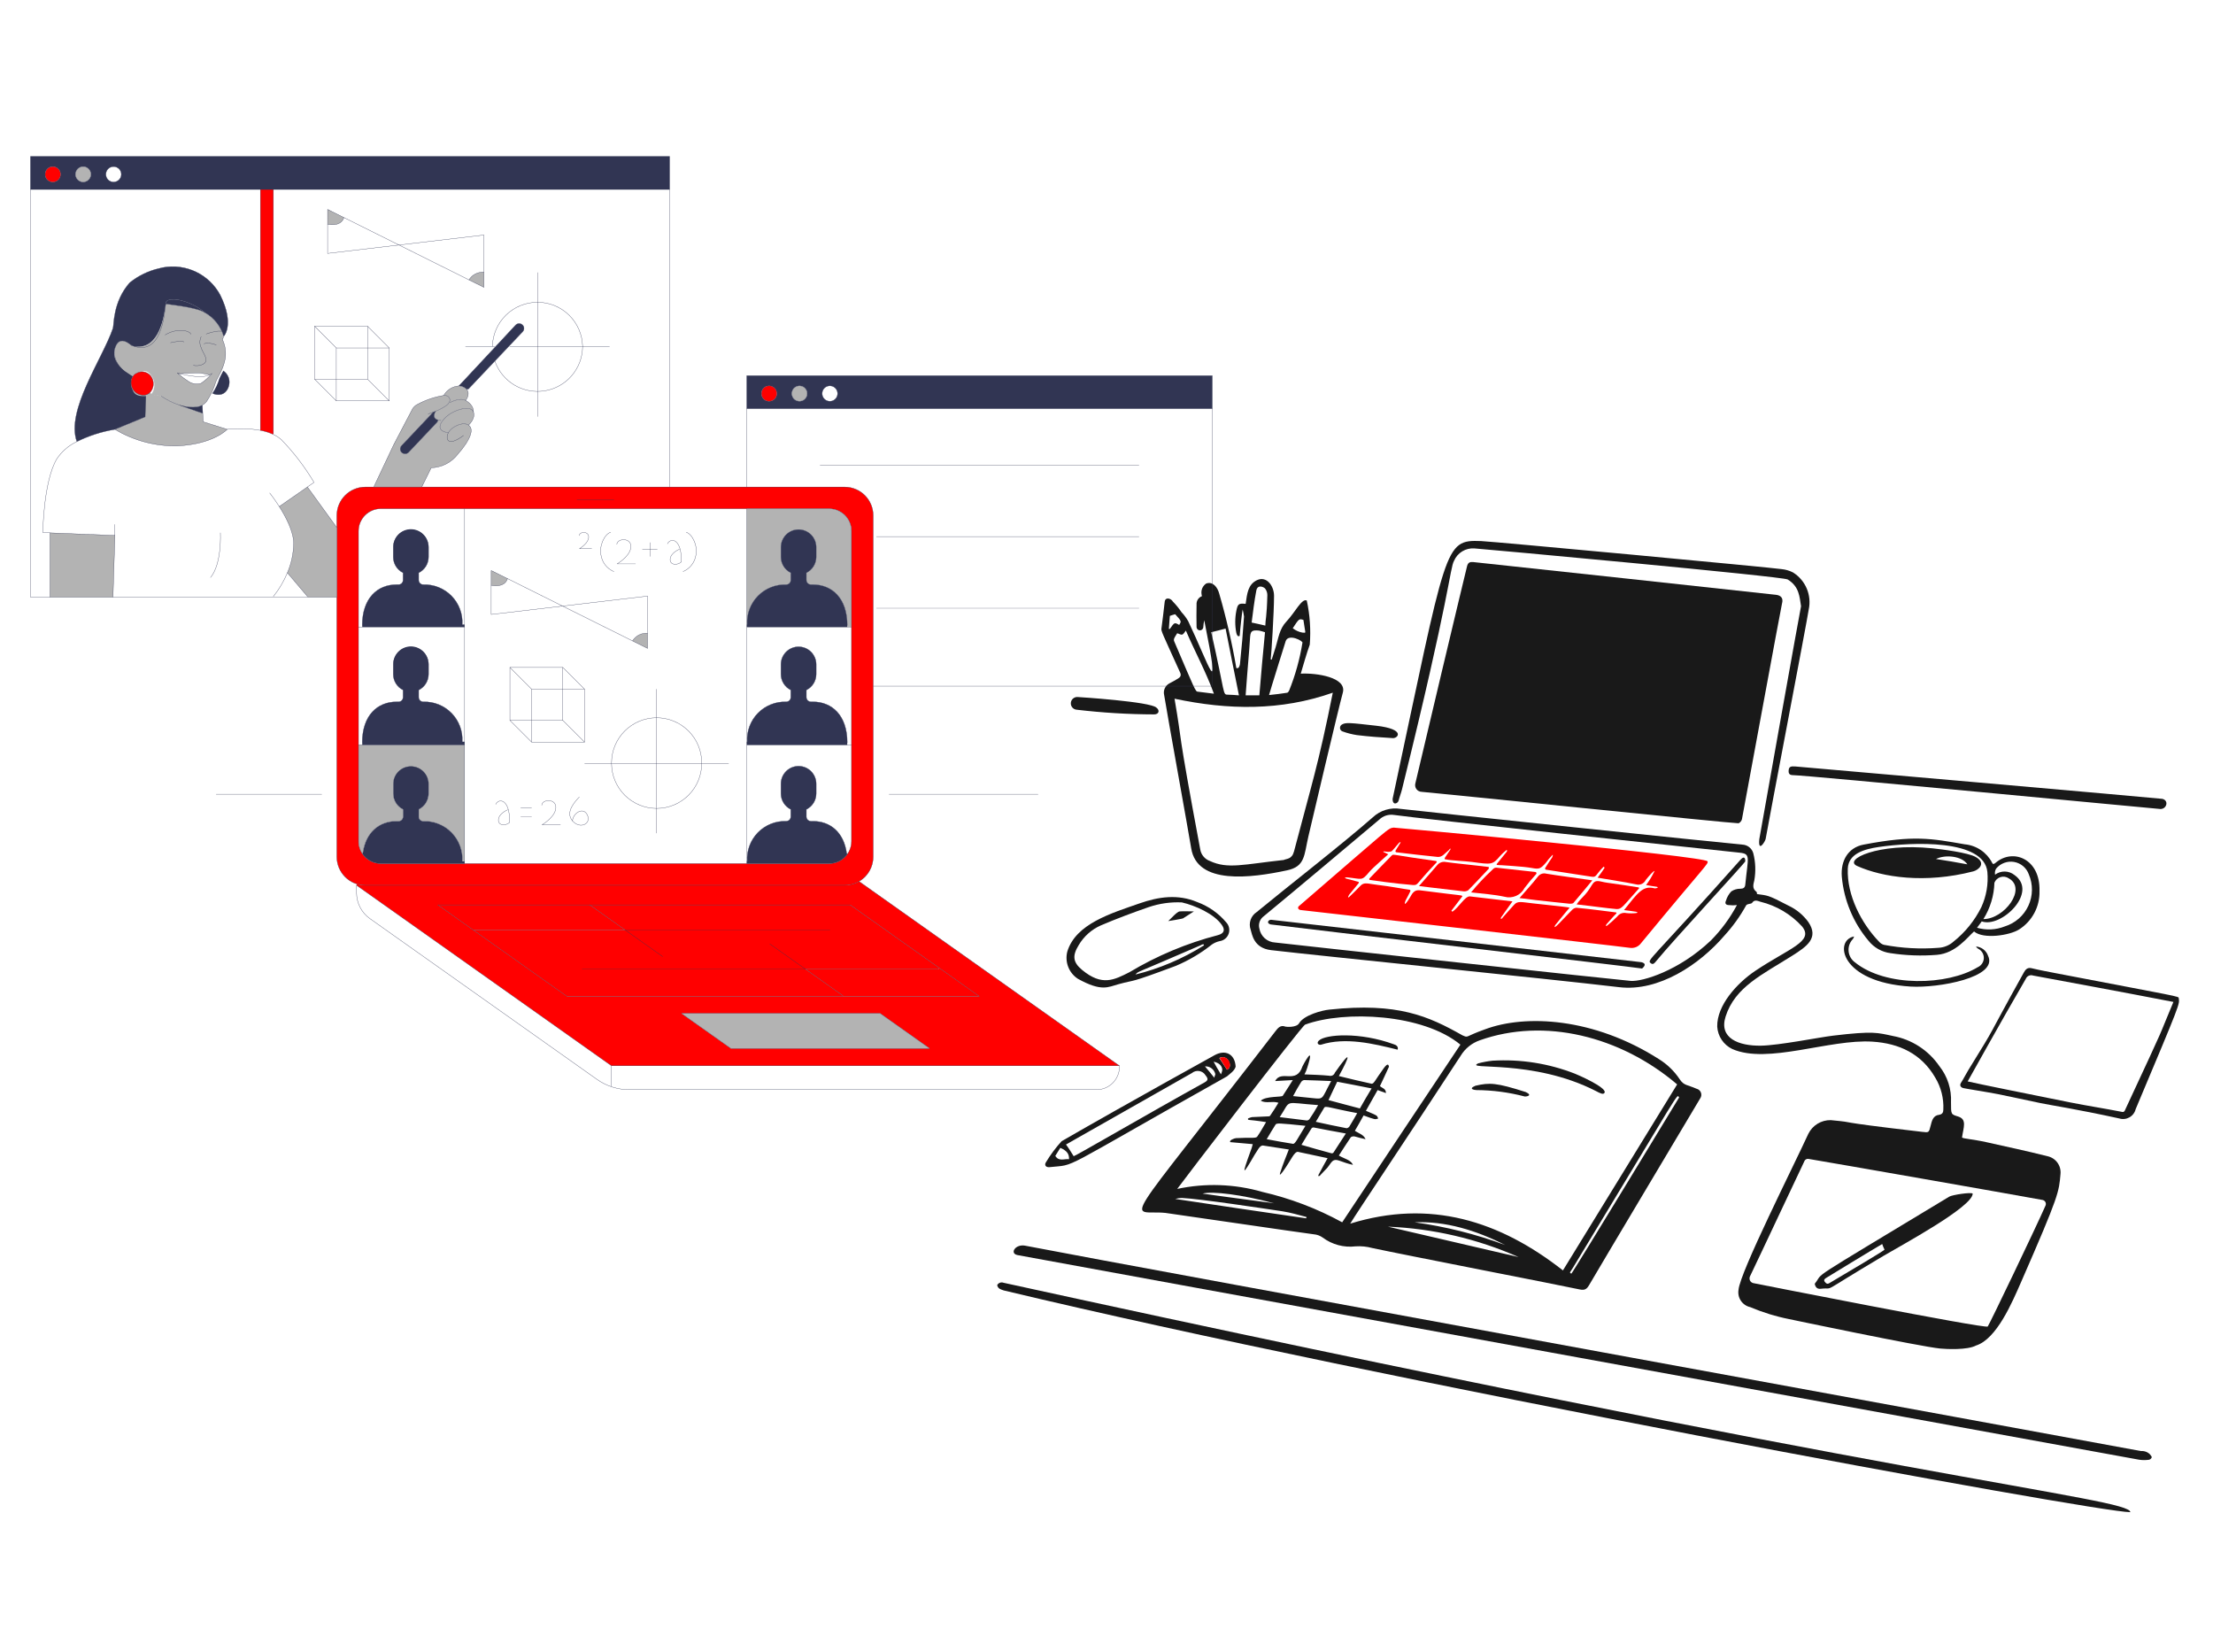 <svg width="2000" height="1493" viewBox="0 0 2000 1493" fill="none" xmlns="http://www.w3.org/2000/svg">
<path d="M1570.96 743.919C1572.16 743.919 1573.99 741.805 1574.28 740.294C1576.15 730.65 1609.64 548.386 1610.49 545.357C1611.78 540.86 1609.9 538.05 1605.07 537.488C1588.2 535.526 1345.51 509.387 1331.62 507.915C1328.6 507.6 1326.75 508.201 1325.88 511.534C1323.33 521.459 1282.46 693.208 1279.1 707.983C1278.88 708.866 1278.86 709.787 1279.04 710.679C1279.22 711.572 1279.6 712.412 1280.15 713.136C1280.7 713.862 1281.41 714.453 1282.22 714.867C1283.03 715.28 1283.93 715.505 1284.84 715.526C1296.91 716.453 1566.73 744.217 1570.96 743.919Z" fill="#191919"/>
<path d="M1773.18 1027.88C1774.51 1018.53 1777.88 1011.44 1769.55 1008.88C1763.16 1006.9 1763.22 1007.06 1763.22 996.2C1763.82 984.314 1760.07 972.622 1752.65 963.31C1747.79 956.244 1741.58 950.208 1734.39 945.545C1727.19 940.889 1719.13 937.695 1710.7 936.151C1696.94 933.248 1693.47 931.428 1656.68 935.845C1643.75 937.397 1607.96 944.634 1591.47 944.903C1571.18 945.224 1553.31 938.091 1559.49 918.646C1567.96 891.875 1592.82 880.616 1619.55 863.723C1632.97 855.239 1644.05 847.636 1634.34 833.243C1629.75 826.894 1623.62 821.805 1616.54 818.455C1596.83 808.128 1597.67 809.404 1587.87 807.889C1587.87 807.292 1587.87 806.084 1587.27 805.785C1583.33 802.763 1584.6 799.152 1585.46 795.518C1586.9 787.4 1586.59 779.066 1584.55 771.075C1583.95 768.874 1582.66 766.926 1580.86 765.509C1579.07 764.098 1576.87 763.293 1574.59 763.211C1561.59 762.196 1277.87 732.456 1265.82 730.927C1261.34 730.181 1256.76 730.473 1252.42 731.78C1248.07 733.088 1244.09 735.377 1240.77 738.47C1213.66 762.33 1162.38 802.174 1135.74 824.17C1133.16 825.834 1131.21 828.319 1130.22 831.221C1129.24 834.124 1129.26 837.28 1130.3 840.167C1131.57 843.891 1132.71 856.709 1148.72 858.575C1197.31 864.238 1396.46 884.137 1463.5 892.069C1498.78 896.24 1535.71 872.013 1558.57 845.293C1566.04 837.131 1572.53 828.117 1577.9 818.44C1578.5 816.634 1582.45 816.903 1583.33 816.022C1585.44 812.702 1588.16 813.911 1590.87 814.814C1605.4 818.32 1618.54 826.095 1628.6 837.153C1639.77 850.748 1616.74 856.873 1586.35 877.28C1569.71 888.457 1551.56 908.484 1551.94 927.675C1552.19 931.95 1553.58 936.083 1555.97 939.643C1558.36 943.202 1561.66 946.052 1565.52 947.91C1597.43 962.012 1653.37 938.755 1692.28 941.269C1716.46 942.829 1736.52 952.208 1749.03 973.868C1754.23 982.493 1756.75 992.469 1756.28 1002.53C1756.28 1004.94 1755.67 1006.76 1752.65 1007.35C1746.91 1007.97 1745.96 1012.78 1744.78 1017.32C1743.19 1023.64 1743.26 1023.5 1736.91 1022.75C1647.81 1012.35 1683.51 1014.97 1654.51 1012.19C1650.32 1012.12 1646.19 1013.24 1642.6 1015.43C1639.02 1017.62 1636.13 1020.79 1634.28 1024.55C1620.95 1053.67 1572.49 1149.65 1571.2 1165.47C1570.6 1168.95 1571.37 1172.51 1573.34 1175.44C1575.31 1178.35 1578.33 1180.41 1581.77 1181.16C1593.13 1185.98 1604.97 1189.62 1617.08 1192.02C1617.75 1192.19 1735.31 1216.82 1753.5 1218.59C1758.94 1219.11 1777.95 1220.09 1785.8 1215.87C1804.54 1210.01 1818.6 1176.65 1826.54 1158.54C1861.28 1079.22 1860.72 1077.05 1862.16 1061.08C1862.57 1057.38 1861.6 1053.66 1859.43 1050.65C1857.25 1047.63 1854.02 1045.54 1850.38 1044.78C1832 1040.13 1813.59 1036.22 1795.15 1032.1C1783.36 1029.46 1774.27 1028.99 1773.18 1027.88ZM1845.91 1084.32C1846.46 1084.42 1846.99 1084.63 1847.44 1084.96C1847.9 1085.3 1848.27 1085.72 1848.53 1086.21C1848.79 1086.71 1848.93 1087.26 1848.96 1087.82C1848.97 1088.38 1848.86 1088.94 1848.63 1089.44C1839.22 1110.68 1798.22 1196.27 1796.41 1198.68C1794.16 1200.93 1585.13 1159.58 1584.54 1159.46C1583.9 1159.32 1583.31 1159.04 1582.8 1158.64C1582.28 1158.25 1581.87 1157.74 1581.58 1157.16C1581.29 1156.58 1581.13 1155.95 1581.13 1155.3C1581.11 1154.65 1581.25 1154.01 1581.52 1153.42C1591.48 1132.74 1628 1054.74 1630.99 1048.71C1631.35 1048.18 1631.85 1047.76 1632.44 1047.49C1633.02 1047.23 1633.67 1047.12 1634.31 1047.2C1657.87 1051.12 1814.52 1078.58 1845.91 1084.32ZM1569.75 817.858C1563.5 829.602 1555.57 840.384 1546.21 849.845C1517.18 877.385 1484.3 887.167 1473.78 886.376C1464.12 885.645 1173.45 854.202 1152.34 851.68C1148.88 851.509 1145.58 850.158 1143 847.853C1140.42 845.547 1138.7 842.421 1138.15 839.003C1137.66 837.183 1137.69 835.258 1138.22 833.452C1138.75 831.639 1139.78 830.012 1141.16 828.744C1176.34 799.659 1211.58 770 1246.5 740.628C1248.24 738.943 1250.34 737.684 1252.64 736.95C1254.95 736.217 1257.39 736.029 1259.78 736.402C1280.85 739.509 1542.27 767.344 1572.16 770.508C1582.46 771.59 1579.78 774.358 1577.29 799.473C1577.02 802.189 1575.49 803.092 1572.8 803.092C1569.9 803.047 1567.05 803.89 1564.65 805.509C1562.4 807.897 1560.74 810.784 1559.82 813.941C1558.61 816.358 1559.82 817.873 1562.53 817.873C1564.93 818.171 1567.35 818.164 1569.75 817.858Z" fill="#191919"/>
<path d="M1175.56 608.73C1178.28 599.676 1180.69 590.925 1183.71 582.478C1184.75 569.139 1183.84 555.721 1181 542.647C1176.5 540.399 1170.55 553.264 1162.58 561.655C1156.26 568.309 1155.34 576.745 1152.93 584.591C1151.72 588.525 1150.51 592.133 1149.31 596.056C1149.14 596.075 1148.98 596.058 1148.82 596.005C1148.66 595.952 1148.52 595.867 1148.4 595.752C1149 591.819 1151.42 552.904 1151.42 538.427C1151.42 529.434 1144.62 520.144 1136.02 524.241C1127.78 528.175 1127.08 536.42 1125.76 545.665C1119.43 545.063 1118.63 545.665 1117.33 552.005C1116.04 558.581 1116.04 565.347 1117.33 571.923C1117.96 574.407 1118.77 575.43 1120.35 574.637C1120.96 566.769 1122.77 550.796 1123.07 550.796C1123.61 552.88 1124.01 554.998 1124.28 557.136C1123.37 571.318 1122.16 585.5 1120.66 599.681C1120.66 600.524 1119.84 604.858 1117.33 603.615C1113.46 581.008 1108.32 558.637 1101.93 536.611C1100.4 530.704 1096.19 525.174 1090.16 527.253C1088.54 528.307 1087.28 529.817 1086.52 531.59C1085.78 533.363 1085.57 535.32 1085.93 537.213C1085.93 537.814 1086.23 538.117 1086.23 538.724C1084.72 539.291 1083.43 540.332 1082.56 541.692C1081.69 543.051 1081.28 544.656 1081.4 546.266C1081.25 553.213 1081.25 559.839 1081.4 566.786C1081.46 567.525 1081.78 568.218 1082.31 568.736C1082.84 569.253 1083.54 569.559 1084.28 569.597C1085.03 569.634 1085.75 569.4 1086.34 568.938C1086.92 568.477 1087.31 567.819 1087.44 567.089C1087.57 564.856 1087.87 562.635 1088.34 560.447C1104.2 639.725 1092.9 601.254 1073.86 561.351C1072.18 558.405 1070.15 555.671 1067.82 553.208C1065.5 549.753 1062.87 546.521 1059.95 543.552C1059.51 542.799 1058.9 542.16 1058.16 541.687C1057.43 541.215 1056.59 540.922 1055.72 540.832C1053.01 540.832 1052.66 542.642 1052.41 545.362C1051.68 552.893 1050.59 560.148 1049.69 567.691C1049.19 570.208 1050.04 571.293 1066.59 607.825C1067.81 610.533 1066.59 612.006 1064.48 613.26C1062.03 614.721 1059.34 616.278 1056.93 617.48C1055.06 618.446 1053.57 620.012 1052.69 621.928C1051.81 623.844 1051.6 625.999 1052.1 628.046C1054.48 643.187 1074.37 752.936 1076.55 766.553C1081.87 799.749 1130.39 793.482 1163.17 786.468C1179.63 782.953 1178.48 772.978 1182.48 755.69C1184.66 746.348 1209.41 640.956 1213.57 625.933C1217.45 612.062 1189.77 607.965 1175.56 608.73ZM1061.45 631.363C1109.75 641.625 1157.43 642.529 1204.51 625.933C1191.44 691.28 1185.29 709.073 1169.5 769.247C1167.54 776.716 1162.81 775.761 1160.15 777.119C1123.78 781.051 1109.64 785.55 1093.45 778.022C1091.18 777.208 1089.17 775.798 1087.63 773.94C1086.09 772.082 1085.07 769.844 1084.69 767.464C1062.53 648.869 1069.32 676.858 1061.48 631.363H1061.45ZM1177.05 580.965C1174.66 595.763 1170.63 610.245 1165.01 624.14C1164.68 624.868 1164.16 625.494 1163.5 625.95C1158.07 626.855 1152.64 627.457 1146.9 628.063C1147.81 624.415 1161.81 579.729 1161.99 579.167C1164.71 572.215 1178.29 579.46 1177.08 580.965H1177.05ZM1063.87 572.215C1065.37 572.518 1066.9 573.761 1068.4 573.423C1069.6 573.153 1070.51 571.31 1071.72 569.804C1079.87 588.812 1089.82 606.898 1097.07 626.838C1091.63 626.231 1087.1 625.629 1082.58 625.028C1080.38 625.028 1080.11 623.702 1061.16 579.46C1060.16 577.397 1062.22 575.019 1063.9 572.215H1063.87ZM1107.63 567.995C1111.86 588.789 1115.5 608.129 1119.7 628.345C1115.48 628.046 1112.76 627.743 1109.75 627.743C1104.74 627.743 1107.58 627.872 1094.66 571.31C1099.22 570.108 1103.44 569.197 1107.66 567.995H1107.63ZM1125.74 628.345C1127.65 601.693 1128.96 589.345 1129.68 577.043C1130.06 570.411 1130.89 569.174 1137.83 569.804C1139.66 570.206 1141.48 570.709 1143.25 571.31C1141.45 590.324 1139.63 609.337 1138.13 628.345H1125.74ZM1131.17 562.587C1132.38 553.236 1133.53 543.265 1135.4 533.621C1136.57 527.579 1142.64 530.603 1143.55 532.109C1144.75 533.777 1145.38 535.787 1145.36 537.842C1144.87 558.108 1143.55 560.019 1143.55 565.303C1139.36 564.369 1135.74 563.442 1131.2 562.56L1131.17 562.587ZM1168.3 567.719C1174.03 558.969 1174.03 558.969 1177.96 560.177C1179.77 573.755 1180.98 571.642 1177.05 571.642C1173.86 571.072 1170.87 569.713 1168.34 567.691L1168.3 567.719ZM1065.68 564.701C1061.45 562.29 1061.45 562.29 1057.25 568.321H1056.34C1056.63 564.397 1056.94 560.474 1057.25 556.552C1058.83 555.956 1060.44 555.453 1062.07 555.045C1067.83 561.351 1067.83 561.351 1065.71 564.673L1065.68 564.701Z" fill="#191919"/>
<path d="M1933.43 1319.08C1936.34 1319.49 1939.28 1319.49 1942.19 1319.08C1942.73 1318.95 1943.24 1318.7 1943.66 1318.32C1944.08 1317.96 1944.4 1317.49 1944.6 1316.97C1944.9 1316.36 1943.69 1315.15 1943.09 1314.25C1942.04 1313.17 1940.76 1312.35 1939.35 1311.83C1937.94 1311.31 1936.44 1311.1 1934.94 1311.23C1882.01 1301.3 1022.37 1144.31 926.567 1125.65C917.701 1123.92 912.306 1132.51 919.321 1134.08C925.56 1135.5 1932.87 1318.97 1933.43 1319.08Z" fill="#191919"/>
<path d="M906.948 1159.15C905.903 1158.75 904.739 1158.74 903.687 1159.13C902.627 1159.51 901.754 1160.28 901.216 1161.26C901.821 1164.58 904.537 1165.2 907.246 1166.1C1249.58 1248.09 1894.33 1366.46 1925.28 1366.46C1925.28 1353.56 1721.22 1337.35 906.948 1159.15Z" fill="#191919"/>
<path d="M1784.04 841.697C1792.47 848.942 1816.3 845.271 1824.78 839.884C1830.59 836.191 1835.34 831.05 1838.57 824.969C1841.8 818.88 1843.39 812.06 1843.19 805.181C1844.06 776.007 1819.29 766.33 1803.66 779.529C1802.45 780.432 1801.24 781.64 1800.34 779.529C1797.93 774.91 1794.41 770.971 1790.08 768.075C1785.76 765.173 1780.78 763.405 1775.6 762.935C1745.19 757.682 1729.76 754.533 1684.15 763.233C1670.54 765.83 1663.35 777.417 1664.53 792.206C1666.45 813.538 1674.89 833.766 1688.7 850.143C1693.62 856.306 1700.75 860.321 1708.57 861.313C1722.46 863.447 1736.54 863.954 1750.54 862.82C1767.68 861.395 1778.31 846.599 1784.04 841.697ZM1796.1 787.982C1797.06 798.831 1795.19 809.747 1790.67 819.664C1784.7 831.736 1776.15 842.346 1765.62 850.748C1761.81 854.225 1756.89 856.254 1751.73 856.478C1735.28 857.754 1718.74 856.844 1702.54 853.77C1700.9 853.285 1699.43 852.337 1698.31 851.046C1682.12 834.348 1669.02 808.859 1669.94 784.961C1670.46 771.433 1684.6 767.322 1698.01 765.352C1727.89 760.942 1793.19 757.98 1796.1 787.982ZM1746.31 766.553C1697.07 761.495 1665.51 776.805 1678.4 782.543C1701.35 792.78 1739.67 798.682 1783.43 787.378C1787.96 786.207 1795.53 780.066 1785.54 774.395C1778.62 770.456 1754.76 767.419 1746.31 766.553ZM1803.04 790.392C1802.68 788.535 1803 786.602 1803.96 784.961C1805.88 782.595 1808.41 780.782 1811.28 779.715C1814.13 778.641 1817.23 778.357 1820.25 778.88C1823.25 779.402 1826.07 780.715 1828.41 782.685C1830.75 784.655 1832.51 787.214 1833.53 790.094C1835.46 794.586 1836.43 799.428 1836.36 804.315C1836.3 809.21 1835.2 814.023 1833.15 818.462C1831.1 822.902 1828.14 826.856 1824.46 830.08C1820.78 833.295 1816.47 835.706 1811.8 837.146C1803.81 840.324 1795 840.742 1786.75 838.347C1788.26 836.235 1789.77 834.415 1790.98 832.616C1808.58 838.877 1842.59 806.121 1820.55 790.676C1818.07 788.691 1815.01 787.587 1811.85 787.542C1808.68 787.49 1805.58 788.49 1803.04 790.392ZM1792.49 830.527C1798.68 820.648 1802.12 809.292 1802.45 797.638C1802.93 796.429 1803.68 795.347 1804.64 794.466C1805.6 793.586 1806.75 792.937 1807.99 792.556C1809.24 792.183 1810.55 792.086 1811.84 792.288C1813.13 792.482 1814.35 792.967 1815.43 793.705C1832.11 802.965 1811.4 830.527 1792.49 830.527ZM1749.63 776.216C1758.06 771.985 1773.17 773.492 1778 781.043C1768.34 779.26 1759.6 777.716 1749.63 776.216Z" fill="#191919"/>
<path d="M1589.96 758.405C1588.75 771.082 1595.36 760.211 1595.7 758.107C1597.58 746.602 1633.22 560.761 1634.63 550.791C1636.01 544.426 1635.38 537.795 1632.84 531.8C1630.3 525.805 1625.97 520.739 1620.45 517.294C1617.25 515.654 1613.77 514.63 1610.19 514.276C1602.36 512.967 1349.41 489.351 1338.55 488.929C1304.68 487.614 1307.82 492.11 1258.57 721.892C1258.57 728.232 1263.34 726.102 1264 723.399C1264.83 720.061 1266.19 716.784 1267.02 713.445C1310.79 536.521 1310.22 513.894 1314.1 506.734C1315.63 503.189 1318.22 500.208 1321.52 498.206C1324.82 496.204 1328.66 495.282 1332.52 495.566C1341.57 496.185 1611.12 520.857 1615.62 523.634C1626.16 530.08 1626.3 539.292 1627.69 547.773C1627.39 548.076 1592.99 740.906 1589.96 758.405Z" fill="#191919"/>
<path d="M1805.46 988.657C1812.38 990.007 1838.07 995.544 1844.1 996.805C1853.49 998.767 1876.28 1002.12 1915.33 1010.68C1916.85 1011.15 1918.46 1011.29 1920.04 1011.11C1921.62 1010.93 1923.14 1010.43 1924.53 1009.64C1925.91 1008.85 1927.12 1007.79 1928.08 1006.52C1929.04 1005.25 1929.73 1003.8 1930.11 1002.25C1971.22 904.641 1969.84 907.551 1969.04 902.045C1969.04 900.179 1970.65 901.03 1859.49 879.713C1851.62 878.213 1843.78 876.773 1835.95 874.885C1832.32 874.02 1830.52 876.094 1829.01 878.825C1791.57 946.201 1806.9 921.534 1778.9 966.937C1776.49 970.869 1774.63 974.749 1772.27 978.405C1770.72 980.8 1771.97 982.605 1774.37 983.232C1776.46 983.769 1796.7 986.941 1805.46 988.657ZM1778.3 977.189C1778.64 976.629 1809.22 921.594 1830.81 884.548C1831.31 883.279 1832.28 882.257 1833.52 881.698C1834.77 881.138 1836.18 881.086 1837.46 881.548C1877.62 889.032 1912.18 895.315 1964.22 905.388C1948.1 943.672 1961.41 915.177 1920.75 1002.56C1920.16 1004.07 1919.55 1005.27 1917.44 1004.67C1902.04 1001.65 1886.65 999.289 1871.26 996.237C1845.9 991.141 1784.04 978.696 1778.3 977.189Z" fill="#191919"/>
<path d="M1951.24 730.927C1957.73 732.225 1960.83 723.514 1954.25 721.873C1945.83 720.861 1632.65 693.435 1622.56 692.603C1618.34 692.254 1616.83 692.901 1616.52 695.919C1616.22 698.937 1617.13 700.448 1620.46 700.448C1631.76 700.471 1949.46 730.927 1951.24 730.927Z" fill="#191919"/>
<path d="M1010.78 889.375C1027.96 884.69 1018.33 889.331 1062.69 872.774C1074.39 867.857 1085.36 861.358 1095.29 853.464C1097.39 852.024 1099.75 850.994 1102.23 850.449C1104.07 850.196 1105.8 849.442 1107.23 848.278C1108.67 847.107 1109.76 845.57 1110.38 843.831C1111.01 842.085 1111.13 840.205 1110.76 838.392C1110.4 836.579 1109.53 834.907 1108.27 833.549C1101.28 825.23 1092.22 818.88 1082.01 815.142C1064.44 807.74 1047 810.322 1029.8 816.351C1004.12 825.342 972.343 834.691 964.597 859.806C963.388 864.417 963.672 869.297 965.411 873.736C967.142 878.176 970.239 881.959 974.254 884.533C995.649 896.322 1001.38 891.935 1010.78 889.375ZM1087.44 854.672C1068.51 866.499 1047.84 875.251 1026.17 880.623C1029.69 877.101 1022.2 881.556 1085.33 854.068C1087.79 852.434 1088.92 853.934 1087.44 854.672ZM1068.13 815.448C1080.25 818.253 1097.36 825.812 1104.34 835.967C1107.43 840.458 1106.16 843.555 1100.72 845.017C1072.6 852.3 1045.66 863.581 1020.74 878.512C1006.89 885.495 995.94 891.405 977.881 876.4C969.448 869.409 969.119 863.417 974.866 854.068C979.478 846.196 986.448 839.973 994.784 836.265C1008.96 830.207 1023.45 824.797 1038.25 819.664C1047.85 816.41 1057.99 814.978 1068.13 815.448Z" fill="#191919"/>
<path d="M1116.72 963.914C1116.11 952.446 1107.4 947.977 1097.4 953.655C1096.84 953.983 1019.72 996.483 959.463 1031.21C954.127 1037.07 949.373 1043.44 945.284 1050.23C943.896 1052.32 944.575 1054.72 948 1054.72C974.754 1051.75 951.015 1061.17 1108.87 972.667C1111.58 970.249 1115.51 967.839 1116.72 963.914ZM963.388 1034.22L1077.19 969.645C1078.1 968.876 1079.16 968.309 1080.32 967.996C1081.48 967.682 1082.69 967.623 1083.86 967.824C1085.04 968.026 1086.16 968.481 1087.14 969.16C1088.13 969.839 1088.95 970.727 1089.55 971.764C1092.02 974.726 1091.96 976.256 1088.65 978.091C1036.58 1006.93 971.687 1044.78 970.336 1044.78C968.216 1041.47 966.104 1037.84 963.388 1034.22ZM953.731 1044.48L958.261 1037.25C964 1039.66 966.41 1042.67 966.127 1047.5C961.881 1046.9 957.052 1049.91 953.731 1044.48ZM1108.88 966.63C1106.46 963.004 1104.35 959.691 1101.93 956.065C1102.66 955.662 1103.46 955.409 1104.29 955.334C1105.12 955.252 1105.95 955.341 1106.74 955.595C1107.53 955.849 1108.26 956.267 1108.89 956.811C1109.51 957.363 1110.01 958.035 1110.37 958.781C1112.49 962.4 1111.58 965.422 1108.87 966.63H1108.88ZM1097.41 973.868C1094.4 969.936 1091.68 966.929 1088.98 963.609C1091.11 963.467 1093.22 964.086 1094.93 965.362C1096.65 966.63 1097.86 968.473 1098.34 970.555C1098.31 971.473 1097.43 972.965 1097.43 973.868H1097.41ZM1103.45 970.846C1100.72 966.354 1098.62 962.982 1096.81 959.385C1101.34 960.288 1104.35 962.706 1104.67 966.63C1104.51 968.093 1104.09 969.525 1103.43 970.846H1103.45Z" fill="#191919"/>
<path d="M1675.69 846.219C1657.35 849.412 1662.57 887.532 1726.69 891.487C1751.58 893.017 1806.16 883.257 1796.72 863.723C1795.93 861.418 1794.48 859.381 1792.54 857.888C1790.62 856.389 1788.29 855.486 1785.85 855.299C1786.31 856.21 1787.05 856.948 1787.97 857.411C1789.5 858.217 1790.78 859.448 1791.65 860.948C1792.51 862.447 1792.94 864.163 1792.88 865.902C1792.81 867.633 1792.26 869.312 1791.28 870.744C1790.31 872.184 1788.95 873.311 1787.36 874.005C1760.19 890.517 1704.34 892.308 1676.29 869.513C1674.75 868.372 1673.47 866.939 1672.51 865.29C1671.55 863.641 1670.94 861.813 1670.71 859.918C1670.49 858.015 1670.65 856.098 1671.19 854.27C1671.74 852.442 1672.66 850.74 1673.88 849.278C1674.78 848.636 1675.09 847.427 1675.69 846.219Z" fill="#191919"/>
<path d="M1043.07 645.548C1047.46 645.548 1048.3 641.839 1045.19 639.512C1040.07 633.994 974.53 629.857 973.963 629.857C972.44 629.737 970.933 630.226 969.776 631.216C968.612 632.206 967.896 633.617 967.776 635.137C967.657 636.657 968.142 638.163 969.134 639.323C970.127 640.483 971.537 641.202 973.052 641.322C996.299 644.068 1019.68 645.48 1043.07 645.548Z" fill="#191919"/>
<path d="M1243.79 655.8C1220.18 653.108 1216.28 652.704 1213 654.592C1212.38 654.877 1211.86 655.341 1211.51 655.925C1211.16 656.508 1210.99 657.183 1211.01 657.864C1211.04 658.545 1211.28 659.202 1211.69 659.748C1212.1 660.294 1212.66 660.707 1213.31 660.931C1217.51 662.462 1221.86 663.575 1226.28 664.253C1236.84 665.557 1247.71 666.366 1258.57 666.968C1263.1 667.569 1271.28 658.936 1243.79 655.8Z" fill="#191919"/>
<path d="M1152.63 931.913C1154.75 929.197 1157.13 925.876 1161.69 927.69C1162.59 927.988 1171.74 928.652 1174.05 924.668C1178.4 917.251 1195.01 912.864 1201.52 912.304C1263.22 905.693 1291.08 918.273 1321.64 935.539C1327.52 938.061 1323.25 936.785 1342.16 930.107C1378.63 916.438 1440.29 919.497 1499.11 956.968C1506.71 961.654 1513.19 967.936 1518.12 975.375C1521.93 981.083 1524.81 980.091 1533.22 983.807C1534.12 984.008 1534.96 984.441 1535.66 985.045C1536.35 985.657 1536.9 986.426 1537.22 987.291C1537.55 988.157 1537.66 989.089 1537.54 990.007C1537.42 990.925 1537.07 991.805 1536.54 992.559C1531.71 1000.71 1444.18 1147.37 1436.34 1160.95C1433.92 1165.17 1432.1 1166.07 1427.58 1165.17C1410.98 1161.54 1271.11 1134.39 1240.15 1127.75C1235.24 1126.42 1230.14 1125.91 1225.06 1126.24C1214.56 1127.5 1203.97 1124.69 1195.49 1118.37C1193.1 1116.63 1190.28 1115.58 1187.33 1115.35C1173.15 1113.55 1064.49 1097.55 1053.33 1096.04C1020.19 1092.59 1008.78 1118.51 1152.63 931.913ZM1420.04 1150.99C1422.29 1148.75 1517.16 992.223 1517.53 991.664C1514.9 989.03 1523.15 977.89 1421.55 1145.57C1418.31 1150.97 1418.28 1149.24 1420.04 1150.99ZM1372.36 1135.91C1335.1 1119.42 1295.06 1110.11 1254.34 1108.45L1372.36 1135.91ZM1360.28 1125.04C1334.03 1111.77 1306.56 1103.32 1278.49 1104.52C1306.43 1108.33 1333.86 1115.21 1360.28 1125.04ZM1412.5 1147.98C1446.91 1091.85 1481.31 1035.82 1515.72 979.897C1464.22 936.054 1395.46 919.37 1337.34 940.06C1330.17 942.545 1324.08 947.455 1320.14 953.946C1270.42 1030.14 1226.31 1095.62 1220.25 1105.73C1292.37 1083.4 1355.15 1103.02 1412.5 1147.98ZM1213 1104.52C1248.31 1051.41 1283.93 997.7 1319.84 943.985C1286.01 915.99 1214.91 912.834 1179.49 925.876C1176.81 926.555 1066.28 1070.79 1063.9 1074.35C1089.39 1068.89 1115.83 1069.82 1140.87 1077.06C1166.06 1082.84 1190.34 1092.09 1213 1104.52ZM1086.84 1078.57C1107.64 1081.6 1129.69 1084.3 1151.43 1087.33C1122.45 1079.48 1095.29 1076.16 1086.84 1078.57ZM1180.4 1100.91C1180.64 1100.55 1180.75 1100.12 1180.7 1099.7C1173.76 1097.88 1166.51 1095.76 1158.97 1094.56C1143.76 1092.25 1083.75 1083.21 1068.13 1082.5C1066.08 1082.52 1064.05 1082.83 1062.09 1083.4C1101.93 1089.44 1141.16 1095.17 1180.4 1100.91Z" fill="#191919"/>
<path d="M1108.87 966.623C1115.06 963.87 1109.87 952.245 1102.24 956.058C1104.35 959.669 1106.76 963.004 1108.87 966.623Z" fill="#FF0000"/>
<path d="M1640.07 1160.06C1640.67 1163.37 1642.49 1164.95 1645.5 1164.58C1659.73 1162.86 1641.13 1171.04 1701.94 1135C1717.8 1125.61 1782.83 1090.57 1782.83 1078.58C1781.35 1077.1 1764.36 1079.71 1761.69 1081.3C1627.18 1162.53 1649.72 1147.99 1640.07 1160.06ZM1703.15 1129.27C1701.63 1130.8 1673.56 1147.5 1653.35 1159.45C1651.25 1160.69 1650.33 1159.75 1649.12 1158.25C1647.91 1156.43 1649.12 1155.54 1650.63 1154.62C1656.31 1151.17 1690.17 1130.45 1701.04 1124.14C1701.63 1125.89 1702.34 1127.61 1703.15 1129.27Z" fill="#191919"/>
<path d="M1259.48 747.848C1253.96 748.691 1257.79 746.519 1174.66 818.156C1171.53 820.245 1173.83 822.379 1175.87 822.379C1187.34 823.581 1460.49 854.687 1472.86 856.478C1474.79 856.791 1476.78 856.568 1478.59 855.821C1480.4 855.075 1481.97 853.837 1483.12 852.255C1542.14 780.685 1544.03 780.872 1543.19 778.32C1540.81 773.56 1260.14 747.736 1259.48 747.848ZM1487.65 799.749C1491.27 800.346 1493.99 800.95 1497.01 801.256C1499.72 801.861 1497.31 802.763 1495.49 802.763C1484.75 799.779 1480.16 806.852 1467.73 822.379C1471.96 822.984 1475.28 823.282 1478.6 823.887C1481.61 825.095 1478.9 824.789 1478.6 825.095C1475.69 825.416 1472.75 825.416 1469.84 825.095C1468.34 824.745 1466.76 824.842 1465.31 825.379C1463.87 825.916 1462.6 826.864 1461.69 828.11C1458.82 830.982 1455.8 833.706 1452.63 836.258C1451.73 836.862 1450.83 837.466 1451.73 835.355C1454.75 832.034 1457.46 828.714 1460.79 825.401C1460.85 825.327 1460.9 825.237 1460.91 825.14C1460.93 825.043 1460.93 824.946 1460.9 824.857C1460.86 824.767 1460.81 824.685 1460.74 824.618C1460.66 824.551 1460.58 824.506 1460.49 824.491C1455.66 823.887 1435.13 821.171 1424.57 820.268C1423.04 820.469 1421.65 821.223 1420.63 822.379C1412.87 830.154 1402.36 842.331 1405.54 835.959C1409.77 830.826 1413.98 825.401 1418.52 820.268C1417.31 819.656 1408.85 818.88 1385.62 816.336C1375.05 815.209 1371.67 813.851 1368.42 817.537C1365.04 821.395 1361.48 825.08 1358.16 829.005C1356.65 831.415 1355.44 830.214 1357.25 828.102C1360.27 823.573 1363.59 819.35 1366.91 814.523C1353.93 813.008 1341.25 811.508 1328.28 809.994C1323.78 809.994 1318.54 819.902 1312.58 823.872L1311.68 822.969C1315 818.746 1318.01 814.538 1321.34 810.299C1322.19 808.613 1322.4 809.665 1286.02 804.86C1281.79 804.301 1279.08 803.659 1276.07 807.882C1270.63 817.537 1268.19 819.044 1270.33 813.62C1271.24 812.105 1273.35 807.882 1274.55 805.472C1274.64 805.315 1274.69 805.136 1274.68 804.957C1274.68 804.778 1274.63 804.606 1274.54 804.45C1274.45 804.301 1274.31 804.174 1274.16 804.084C1274 803.995 1273.83 803.957 1273.65 803.957C1268.82 803.353 1256.74 800.995 1245.89 799.734C1235.92 798.578 1232.88 796.697 1229.28 800.644C1226.54 803.644 1223.54 806.375 1220.53 809.389C1218.42 811.799 1217.51 811.202 1219.32 808.486L1227.75 798.227C1227.9 798.115 1228.01 797.958 1228.05 797.779C1228.1 797.6 1228.09 797.414 1228.02 797.242C1227.96 797.07 1227.84 796.929 1227.68 796.832C1227.52 796.742 1227.34 796.697 1227.16 796.72L1216.89 794.004C1214.48 793.399 1215.68 792.795 1217.19 792.795C1231.31 794.078 1230.19 796.63 1237.72 787.662C1241.02 783.729 1252.81 773.783 1254.62 771.97C1253.64 771.403 1252.63 770.903 1251.6 770.463C1249.49 769.859 1249.49 768.956 1252.51 769.553C1254.21 769.918 1255.99 769.814 1257.64 769.254C1258.24 768.956 1262.76 763.524 1264.28 761.711C1266.09 760.204 1266.09 761.107 1265.18 762.315L1261.25 768.65C1261.16 768.807 1261.12 768.986 1261.12 769.165C1261.12 769.336 1261.17 769.515 1261.26 769.665C1261.36 769.821 1261.49 769.948 1261.64 770.03C1261.8 770.12 1261.97 770.165 1262.15 770.165C1274.83 771.672 1287.21 773.179 1299.57 774.38C1303.61 774.38 1305.2 771.657 1309.54 768.046C1310.75 765.934 1311.65 766.844 1310.14 768.65C1308.63 770.762 1307.43 772.873 1305.91 774.992C1305.31 776.201 1305.61 776.499 1306.22 776.499C1311.95 777.708 1323.43 777.977 1330.39 778.909C1347.9 781.26 1348.84 781.67 1355.74 773.478C1357.31 771.724 1359.02 770.105 1360.87 768.65C1361.78 767.449 1362.38 768.352 1361.78 769.553C1359.05 772.873 1355.74 777.104 1352.72 780.723C1352.66 780.797 1352.62 780.887 1352.6 780.976C1352.58 781.073 1352.59 781.17 1352.62 781.26C1352.65 781.349 1352.7 781.431 1352.78 781.498C1352.84 781.558 1352.93 781.603 1353.02 781.625C1357.55 781.931 1376.25 782.849 1384.41 784.341C1391.04 785.565 1392.28 785.244 1397.39 779.215C1398.73 777.275 1400.25 775.455 1401.92 773.783C1404.03 771.067 1403.43 773.179 1402.82 774.686C1400.71 777.708 1398.6 781.028 1396.49 784.341C1396.42 784.483 1396.38 784.632 1396.38 784.782C1396.38 784.938 1396.4 785.087 1396.46 785.229C1396.51 785.371 1396.6 785.498 1396.71 785.602C1396.82 785.714 1396.95 785.796 1397.09 785.856C1410.97 787.967 1424.49 790.124 1438.13 792.191C1443.11 792.944 1441.38 791.064 1449.29 783.14L1450.2 784.043C1448.38 787.065 1446.26 789.773 1443.86 793.093C1455.63 795.205 1467.1 796.697 1478.57 799.13C1480.25 799.622 1482.07 799.495 1483.67 798.779C1485.28 798.055 1486.57 796.787 1487.32 795.198C1494.87 785.841 1496.07 786.445 1494.87 787.953C1492.85 792.116 1490.44 796.063 1487.65 799.749Z" fill="#FF0000"/>
<path d="M1484.03 875.191C1484.59 874.632 1489.4 870.953 1483.43 869.461C1471.06 867.946 1161.99 832.639 1148.71 831.139C1146.11 831.139 1144.29 834.333 1148.41 835.355C1180.22 839.466 1477.63 873.915 1484.03 875.191Z" fill="#191919"/>
<path d="M1572.77 777.119C1490.19 869.856 1488.24 867.237 1491.88 870.364C1493.99 872.177 1495.49 870.043 1496.71 868.558C1512.49 849.33 1577.29 779.544 1577.29 778.32C1577.29 777.417 1577.31 772.008 1572.77 777.119Z" fill="#191919"/>
<path d="M1442.38 985.933C1445.87 987.731 1449.25 989.738 1450.25 987.142C1451.46 982.329 1425.99 971.249 1423.39 970.242C1399.69 960.952 1374.25 956.938 1348.84 958.475C1344.46 958.953 1340.12 959.759 1335.86 960.893C1322.84 967.384 1385.02 956.55 1442.38 985.933Z" fill="#191919"/>
<path d="M1333.43 981.106C1326.18 984.127 1333.13 985.038 1334.34 985.038C1349 985.127 1363.6 987.052 1377.79 990.776C1378.69 991.074 1385.94 990.171 1379 986.843C1352.07 978.211 1346.12 978.181 1333.43 981.106Z" fill="#191919"/>
<path d="M1209.98 1044.18C1213.6 1038.45 1217.22 1033.01 1220.84 1027.58C1221.37 1027.24 1221.97 1027.01 1222.59 1026.9C1223.22 1026.8 1223.85 1026.82 1224.47 1026.98C1227.51 1027.81 1230.81 1028.78 1234.13 1029.4C1232.31 1025.17 1228.09 1024.26 1224.47 1021.84C1227.19 1017.32 1229.6 1012.79 1232.34 1007.97C1243.22 1011.91 1242.57 1011.7 1245.62 1010.68C1243.78 1007.94 1247.01 1009 1234.45 1003.74C1238.07 997.401 1241.4 991.38 1245.01 985.03C1247.43 985.941 1249.84 986.843 1252.56 987.746C1252.56 983.531 1248.94 983.254 1247.13 981.412C1249.84 975.681 1252.56 969.943 1255.28 963.907C1254.97 963.609 1255.13 958.975 1250.45 965.422C1242.57 976.241 1241.86 979.3 1239.58 979.3C1229.62 977.188 1219.96 974.771 1210 972.361C1220.27 953.648 1221.78 947.313 1206.38 969.339C1206.04 970.361 1205.31 971.212 1204.36 971.719C1203.4 972.219 1202.29 972.346 1201.25 972.055C1194.01 971.354 1186.77 971.152 1178.92 970.846C1179.93 969.026 1180.73 967.108 1181.33 965.116C1189.2 940.672 1177.1 963.303 1177.1 963.609C1171.55 980.27 1158.1 966.22 1152.37 976.883C1157.2 976.584 1162.34 976.286 1168.37 975.98C1165.05 981.113 1162.34 985.635 1159.31 990.164C1158.61 991.574 1143.81 990.268 1139.4 994.663C1144.53 997.379 1149.66 994.663 1155.4 996.469C1152.98 1000.41 1150.57 1004.34 1147.84 1008.24C1147.54 1008.85 1146.04 1008.85 1144.83 1008.85C1140.3 1009.15 1136.07 1009.15 1131.54 1009.45C1130.3 1009.71 1129.08 1010.12 1127.93 1010.65C1127.93 1012.85 1126.14 1011.12 1144.23 1013.97C1141.51 1018.5 1139.1 1023.02 1136.08 1027.25C1134.51 1028.83 1129.34 1027.74 1117.07 1028.46C1115.88 1028.46 1110.32 1030.44 1111.93 1032.08C1118.57 1032.68 1125.22 1033.29 1132.17 1033.89C1131.66 1036.16 1130.95 1038.38 1130.07 1040.53C1122.19 1062.26 1122.51 1063.16 1134 1043.25C1136.25 1040.24 1138.22 1035.1 1141.24 1035.1C1149.11 1036.31 1156.63 1037.51 1164.78 1038.72C1162.66 1043.85 1158.75 1054.12 1157.54 1058.03C1154.82 1065.27 1159.35 1058.64 1159.65 1058.33C1167.31 1047.5 1169.54 1040.83 1172.93 1040.83C1181.99 1042.64 1190.74 1044.77 1199.8 1046.56C1197.07 1051.39 1194.66 1055.92 1192.25 1060.44C1190.13 1063.77 1192.55 1063.16 1193.76 1061.35C1195.57 1059.23 1197.69 1057.41 1199.49 1055.32C1201.6 1052.89 1203.43 1048.98 1205.83 1048.37C1209.01 1047.32 1212.48 1050.32 1222.73 1052.6C1220.84 1048.1 1215.11 1047.2 1209.98 1044.18ZM1229 1001.63C1219.34 999.222 1209.98 996.498 1200.63 994.088C1203.04 988.657 1205.75 983.531 1208.5 977.494C1218.46 979.3 1228.73 981.426 1239.58 983.531C1235.63 989.858 1232.34 995.894 1229 1001.63ZM1216.32 1024.26C1212.39 1030.3 1208.77 1036.03 1205.15 1041.47C1204.91 1041.77 1204.57 1042.01 1204.19 1042.11C1203.81 1042.22 1203.41 1042.21 1203.04 1042.07C1194.28 1039.65 1185.23 1037.24 1176.18 1034.52C1179.19 1029.4 1182.21 1024.57 1185.23 1019.74C1185.45 1019.39 1185.77 1019.12 1186.15 1018.96C1186.52 1018.79 1186.94 1018.76 1187.34 1018.83C1196.7 1020.64 1206.06 1022.46 1216.32 1024.26ZM1189.16 1013.7C1191.57 1009.47 1194.28 1005.27 1196.7 1001.03C1197.78 998.864 1202.13 1001.27 1226.58 1005.86C1223.87 1010.68 1221.75 1014.29 1219.34 1018.22C1218.73 1018.83 1217.52 1019.73 1216.62 1019.43C1207.57 1017.62 1198.51 1015.82 1189.16 1013.7ZM1179.8 1017.32C1172.08 1029.95 1170.5 1033.62 1168.63 1033.62C1160.76 1032.41 1152.94 1030.9 1144.79 1029.4C1147.51 1024.87 1149.92 1020.64 1152.66 1016.42C1153.51 1014.67 1155.75 1014.84 1179.8 1017.32ZM1203.04 976.883C1194.1 993.275 1196.78 993.41 1186.13 992.275C1180.4 991.664 1174.67 991.067 1168.63 990.462C1171.04 985.941 1173.4 981.665 1175.88 977.793C1176.17 977.308 1176.57 976.897 1177.04 976.584C1177.51 976.271 1178.04 976.069 1178.59 975.98C1186.45 976.129 1194.28 976.584 1203.04 976.883ZM1191.27 998.61C1188.55 1003.44 1186.13 1007.36 1183.4 1011.29C1183.11 1011.65 1182.75 1011.95 1182.33 1012.16C1181.91 1012.37 1181.46 1012.49 1180.98 1012.5C1172.84 1011.59 1164.98 1010.38 1156.54 1009.47C1167.43 993.171 1158.86 996.297 1191.27 998.61Z" fill="#191919"/>
<path d="M1263.1 948.514C1264.01 945.798 1261.89 944.284 1259.78 943.687C1229.1 932.39 1197.7 934.539 1191.87 940.366C1189.25 942.985 1192.14 944.575 1193.99 943.993C1215.91 937.009 1241.3 943.067 1263.1 948.514Z" fill="#191919"/>
<path d="M1078.99 823.581C1074.46 823.581 1070.24 823.282 1066.01 823.581C1063.6 823.887 1057.58 830.826 1055.75 832.333C1059.69 831.729 1068.43 830.221 1069.04 829.923C1072.05 828.11 1075.07 825.998 1078.99 823.581Z" fill="#191919"/>
<path d="M1373.27 811.508C1378.69 812.113 1383.22 812.754 1387.75 813.321C1398.01 814.605 1408.28 815.433 1418.54 816.634C1419.75 816.634 1421.56 816.634 1422.16 815.731C1427.6 809.397 1433.02 802.763 1439.06 795.496C1432.72 794.593 1405.23 790.848 1397.41 789.46C1396.02 789.094 1394.56 789.154 1393.22 789.639C1391.87 790.124 1390.69 791.012 1389.87 792.176C1385.07 798.264 1379.31 804.569 1373.27 811.508Z" fill="#FF0000"/>
<path d="M1237.75 793.705C1237.6 793.817 1237.5 793.974 1237.46 794.153C1237.4 794.325 1237.42 794.511 1237.49 794.683C1237.55 794.854 1237.67 794.996 1237.83 795.093C1237.99 795.19 1238.17 795.227 1238.36 795.213C1242.46 795.698 1259.43 798.339 1276.99 799.742C1281.96 799.742 1278.44 800.159 1298.11 779.506C1298.26 779.394 1298.37 779.238 1298.41 779.066C1298.46 778.887 1298.45 778.7 1298.38 778.529C1298.31 778.357 1298.19 778.215 1298.04 778.118C1297.88 778.021 1297.69 777.984 1297.51 777.999C1259.29 772.731 1259.29 771.575 1257.97 772.873C1251.03 779.812 1244.47 786.833 1237.75 793.705Z" fill="#FF0000"/>
<path d="M1345.49 783.446C1331.56 781.707 1313.57 780.029 1306.56 778.924C1305.17 778.656 1303.75 778.768 1302.42 779.245C1301.09 779.723 1299.92 780.551 1299.01 781.64C1293.76 787.878 1288.15 794.004 1282.41 800.652C1291.01 801.876 1289.75 801.473 1323.16 805.479C1324.43 805.502 1325.67 805.188 1326.78 804.577C1333.12 798.234 1339.14 791.594 1345.49 784.961V783.446Z" fill="#FF0000"/>
<path d="M1329.5 806.39C1339.77 807.598 1349.74 808.188 1359.69 810.322C1363.15 811.262 1366.83 810.993 1370.13 809.568C1373.42 808.136 1376.12 805.629 1377.79 802.45C1381.1 798.055 1384.63 793.825 1388.37 789.781C1388.48 789.631 1388.55 789.452 1388.58 789.266C1388.61 789.087 1388.6 788.893 1388.54 788.714C1388.48 788.535 1388.37 788.378 1388.24 788.244C1388.1 788.117 1387.93 788.02 1387.75 787.968C1350.96 784.035 1356.22 784.386 1352.14 784.035C1350.33 784.035 1349.42 785.237 1348.2 786.445C1341.52 792.653 1335.27 799.316 1329.5 806.39Z" fill="#FF0000"/>
<path d="M1480.71 801.853C1470.46 800.346 1464.7 799.264 1452.34 797.63C1445.09 796.668 1442.09 793.84 1438.46 800.04C1432.57 810.091 1429.39 810.479 1424.87 817.246C1442.4 819.186 1450.48 820.544 1461.09 821.469C1465.7 821.469 1466.15 819.567 1481.01 803.054C1481.13 802.987 1481.23 802.875 1481.28 802.749C1481.34 802.622 1481.34 802.48 1481.31 802.346C1481.28 802.204 1481.2 802.085 1481.09 801.995C1480.99 801.913 1480.85 801.861 1480.71 801.853Z" fill="#FF0000"/>
<path d="M1095.57 339.464V369.307H674.907V339.464H1095.57ZM756.963 355.622C756.963 354.244 756.552 352.896 755.776 351.749C755.015 350.603 753.925 349.71 752.649 349.183C751.381 348.656 749.97 348.519 748.619 348.787C747.269 349.056 746.026 349.721 745.054 350.696C744.075 351.671 743.412 352.913 743.143 354.266C742.872 355.618 743.013 357.021 743.536 358.294C744.064 359.569 744.958 360.658 746.104 361.425C747.254 362.191 748.597 362.601 749.978 362.603C750.903 362.608 751.813 362.43 752.664 362.08C753.522 361.73 754.291 361.214 754.94 360.563C755.597 359.912 756.112 359.138 756.463 358.285C756.806 357.434 756.985 356.521 756.985 355.599L756.963 355.622ZM729.5 355.622C729.5 354.244 729.089 352.896 728.325 351.75C727.555 350.604 726.464 349.711 725.194 349.183C723.918 348.657 722.518 348.519 721.163 348.787C719.809 349.056 718.566 349.72 717.594 350.694C716.616 351.669 715.953 352.91 715.683 354.263C715.413 355.614 715.548 357.016 716.076 358.291C716.604 359.565 717.493 360.654 718.64 361.422C719.787 362.189 721.136 362.6 722.513 362.603C723.434 362.608 724.345 362.43 725.199 362.08C726.054 361.73 726.83 361.215 727.482 360.563C728.128 359.912 728.645 359.138 728.999 358.286C729.348 357.434 729.528 356.522 729.522 355.599L729.5 355.622ZM702.034 355.622C702.034 354.244 701.625 352.896 700.854 351.749C700.089 350.603 698.999 349.71 697.723 349.183C696.453 348.656 695.048 348.519 693.698 348.787C692.343 349.056 691.101 349.721 690.129 350.696C689.151 351.671 688.487 352.913 688.218 354.266C687.948 355.618 688.088 357.021 688.611 358.294C689.14 359.569 690.034 360.658 691.18 361.425C692.327 362.191 693.676 362.601 695.053 362.603C695.975 362.61 696.891 362.435 697.745 362.086C698.6 361.736 699.376 361.221 700.028 360.569C700.686 359.918 701.203 359.144 701.551 358.29C701.905 357.437 702.085 356.522 702.08 355.599L702.034 355.622Z" fill="#313553"/>
<path d="M1011.68 963.086H552.655L494.925 922.213L322.237 799.965L322.495 798.809C324.973 799.577 327.552 799.965 330.146 799.965H763.381C767.933 799.973 772.41 798.764 776.343 796.474L1011.68 963.086ZM761.709 900.403H885.179L848.903 874.729L768.343 817.671H395.655L427.943 840.54L512.492 900.403H761.709ZM660.998 947.402H840.157L795.493 915.781H615.882L660.548 947.402H660.998Z" fill="#FF0000"/>
<path d="M885.179 900.396H761.709V899.672L728.053 875.84H848.127L848.91 874.721L885.179 900.396Z" fill="#FF0000"/>
<path d="M565.235 840.548L532.947 817.679H768.343L848.91 874.736L848.127 875.855H728.053L761.709 899.679V900.411H512.469L427.92 840.548H565.235Z" fill="#FF0000"/>
<path d="M840.164 947.402H661.002H660.553L615.887 915.781H795.045H795.493L840.164 947.402Z" fill="#B3B3B3"/>
<path d="M789.157 620.019V774.216C789.157 777.596 788.493 780.946 787.194 784.073C785.896 787.206 784 790.042 781.612 792.429C779.216 794.825 776.373 796.72 773.246 798.011C770.112 799.301 766.761 799.973 763.381 799.965H330.149C326.766 799.965 323.415 799.301 320.29 798.011C317.163 796.72 314.323 794.817 311.931 792.429C309.539 790.034 307.642 787.199 306.349 784.073C305.055 780.946 304.39 777.596 304.393 774.216V465.839C304.393 459.008 307.106 452.458 311.935 447.627C316.765 442.795 323.316 440.079 330.149 440.076H763.381C766.761 440.075 770.119 440.741 773.246 442.035C776.373 443.33 779.216 445.229 781.612 447.622C784.008 450.016 785.903 452.858 787.194 455.986C788.493 459.113 789.157 462.466 789.157 465.85V620.019ZM769.537 760.129V479.901C769.537 474.535 767.41 469.389 763.619 465.595C759.813 461.8 754.672 459.669 749.306 459.669H344.23C338.863 459.669 333.716 461.8 329.92 465.595C326.125 469.389 323.993 474.535 323.993 479.901V760.129C323.993 765.501 326.125 770.65 329.92 774.44C333.716 778.23 338.863 780.364 344.23 780.364H749.299C754.664 780.364 759.813 778.23 763.612 774.44C767.403 770.65 769.537 765.501 769.537 760.129Z" fill="#FF0000"/>
<path d="M769.537 479.899V566.528H765.687V565.073C765.687 540.344 751.761 528.26 734.733 528.26H732.912C731.81 528.262 730.759 527.827 729.978 527.052C729.196 526.276 728.757 525.224 728.752 524.124V517.594C731.416 516.28 733.665 514.246 735.234 511.724C736.801 509.201 737.639 506.29 737.639 503.318V494.449C737.639 490.224 735.958 486.174 732.974 483.186C729.983 480.199 725.936 478.521 721.709 478.521C717.481 478.521 713.434 480.199 710.444 483.186C707.459 486.174 705.778 490.224 705.778 494.449V503.318C705.778 506.29 706.616 509.201 708.184 511.724C709.752 514.246 712.001 516.28 714.666 517.594V524.146C714.66 525.242 714.227 526.293 713.451 527.069C712.675 527.853 711.619 528.299 710.511 528.311C705.772 528.15 701.057 528.979 696.655 530.744C692.254 532.508 688.268 535.171 684.957 538.562C681.646 541.951 679.072 545.995 677.413 550.434C675.75 554.873 675.031 559.61 675.3 564.342H674.907V459.677H749.298C754.657 459.677 759.806 461.807 763.604 465.599C767.395 469.391 769.537 474.534 769.537 479.899Z" fill="#B3B3B3"/>
<path d="M765.224 771.366L766.089 771.426C764.239 774.179 761.746 776.425 758.813 777.984C755.888 779.536 752.627 780.349 749.313 780.349H674.907V778.104H675.3C675.031 773.366 675.75 768.628 677.413 764.188C679.072 759.756 681.646 755.712 684.957 752.317C688.268 748.93 692.254 746.266 696.655 744.503C701.057 742.738 705.772 741.906 710.511 742.07C711.057 742.07 711.596 741.968 712.102 741.76C712.602 741.552 713.063 741.249 713.451 740.867C713.839 740.479 714.142 740.024 714.351 739.518C714.564 739.018 714.671 738.478 714.671 737.933V731.38C712.007 730.065 709.758 728.035 708.19 725.512C706.616 722.989 705.784 720.077 705.784 717.105V708.241C705.784 704.015 707.465 699.968 710.449 696.978C713.44 693.994 717.487 692.313 721.714 692.313C725.942 692.313 729.995 693.994 732.979 696.978C735.964 699.968 737.645 704.015 737.645 708.241V717.105C737.645 720.077 736.813 722.989 735.239 725.512C733.671 728.035 731.422 730.065 728.757 731.38V737.944C728.763 739.045 729.201 740.097 729.983 740.872C730.765 741.648 731.816 742.081 732.917 742.081H734.739C749.948 742.064 762.672 751.713 765.224 771.366Z" fill="#313553"/>
<path d="M765.694 671.004V673.099H674.907V670.216H675.3C675.031 665.484 675.75 660.746 677.413 656.312C679.078 651.872 681.646 647.831 684.957 644.442C688.274 641.048 692.254 638.389 696.655 636.624C701.057 634.86 705.772 634.028 710.511 634.19C711.619 634.19 712.675 633.753 713.457 632.971C714.233 632.195 714.671 631.145 714.671 630.049V623.501C712.007 622.186 709.758 620.151 708.19 617.628C706.616 615.104 705.784 612.194 705.784 609.22V600.357C705.784 596.131 707.465 592.084 710.449 589.094C713.44 586.11 717.487 584.429 721.714 584.429C725.942 584.429 729.995 586.11 732.979 589.094C735.964 592.084 737.645 596.131 737.645 600.357V609.237C737.645 612.21 736.813 615.121 735.239 617.645C733.671 620.168 731.422 622.203 728.757 623.518V630.032C728.763 631.134 729.201 632.184 729.983 632.96C730.765 633.735 731.816 634.174 732.917 634.174H734.739C751.769 634.191 765.694 646.291 765.694 671.004Z" fill="#313553"/>
<path d="M765.694 565.087V566.542H674.907V564.294H675.3C675.036 559.565 675.761 554.833 677.425 550.398C679.089 545.964 681.657 541.925 684.975 538.539C688.285 535.153 692.265 532.494 696.666 530.732C701.062 528.969 705.778 528.142 710.511 528.302C711.613 528.299 712.67 527.863 713.457 527.088C714.233 526.312 714.666 525.262 714.671 524.166V517.585C712.007 516.271 709.758 514.238 708.19 511.715C706.622 509.192 705.784 506.281 705.784 503.309V494.44C705.784 490.216 707.465 486.165 710.449 483.178C713.44 480.191 717.487 478.512 721.714 478.512C725.942 478.512 729.995 480.191 732.979 483.178C735.964 486.165 737.645 490.216 737.645 494.44V503.309C737.645 506.281 736.807 509.192 735.239 511.715C733.671 514.238 731.422 516.271 728.757 517.585V524.137C728.763 525.237 729.201 526.29 729.983 527.066C730.765 527.841 731.816 528.276 732.917 528.274H734.739C751.769 528.302 765.694 540.375 765.694 565.087Z" fill="#313553"/>
<path d="M722.535 348.638C723.918 348.634 725.267 349.041 726.419 349.806C727.566 350.57 728.466 351.659 728.994 352.934C729.522 354.209 729.663 355.613 729.393 356.967C729.129 358.321 728.466 359.566 727.487 360.542C726.51 361.519 725.267 362.184 723.913 362.453C722.557 362.723 721.152 362.584 719.876 362.054C718.606 361.525 717.516 360.63 716.746 359.481C715.981 358.333 715.576 356.981 715.576 355.602C715.576 353.756 716.313 351.987 717.616 350.681C718.921 349.376 720.692 348.641 722.535 348.638Z" fill="#B3B3B3"/>
<path d="M695.073 348.638C696.456 348.636 697.805 349.043 698.951 349.809C700.104 350.574 700.998 351.664 701.526 352.938C702.054 354.213 702.195 355.617 701.925 356.97C701.656 358.324 700.992 359.568 700.02 360.544C699.042 361.521 697.799 362.185 696.445 362.453C695.09 362.723 693.685 362.583 692.409 362.054C691.133 361.525 690.048 360.629 689.278 359.48C688.513 358.332 688.108 356.981 688.108 355.602C688.108 353.755 688.845 351.984 690.149 350.679C691.459 349.374 693.229 348.639 695.073 348.638Z" fill="#FF0000"/>
<path d="M605.168 141.351V171.222H27.533V141.351H605.168ZM109.631 157.515C109.63 156.136 109.22 154.789 108.453 153.643C107.686 152.496 106.596 151.603 105.322 151.076C104.048 150.548 102.646 150.411 101.293 150.68C99.939 150.95 98.698 151.614 97.722 152.588C96.747 153.564 96.083 154.807 95.813 156.159C95.544 157.511 95.682 158.913 96.209 160.187C96.737 161.461 97.629 162.551 98.775 163.318C99.922 164.084 101.27 164.495 102.649 164.495C103.566 164.497 104.475 164.318 105.322 163.967C106.17 163.616 106.941 163.102 107.589 162.455C108.238 161.806 108.752 161.036 109.102 160.189C109.452 159.34 109.632 158.432 109.631 157.515ZM82.171 157.515C82.17 156.136 81.76 154.789 80.993 153.643C80.227 152.497 79.138 151.604 77.863 151.076C76.59 150.549 75.187 150.411 73.835 150.68C72.483 150.948 71.24 151.612 70.265 152.587C69.289 153.561 68.625 154.803 68.354 156.155C68.085 157.508 68.222 158.909 68.748 160.183C69.275 161.458 70.167 162.547 71.312 163.315C72.458 164.083 73.805 164.494 75.184 164.495C76.102 164.498 77.011 164.318 77.859 163.969C78.708 163.619 79.478 163.104 80.128 162.456C80.777 161.808 81.292 161.038 81.642 160.189C81.993 159.342 82.173 158.433 82.171 157.515ZM54.706 157.515C54.705 156.136 54.295 154.789 53.528 153.643C52.761 152.496 51.672 151.603 50.397 151.076C49.123 150.548 47.721 150.411 46.368 150.68C45.015 150.95 43.773 151.614 42.797 152.588C41.822 153.564 41.158 154.807 40.889 156.159C40.619 157.511 40.757 158.913 41.284 160.187C41.812 161.461 42.705 162.551 43.851 163.318C44.998 164.084 46.345 164.495 47.724 164.495C48.642 164.497 49.55 164.318 50.398 163.967C51.246 163.616 52.016 163.102 52.665 162.455C53.313 161.806 53.827 161.036 54.178 160.189C54.528 159.34 54.708 158.432 54.706 157.515Z" fill="#313553"/>
<path d="M585.257 572.212V585.92L571.683 579.175C573.077 576.871 575.084 574.999 577.484 573.769C579.878 572.538 582.571 571.998 585.257 572.212Z" fill="#B3B3B3"/>
<path d="M532.942 817.679L565.231 840.548H427.916L395.628 817.679H532.942Z" fill="#FF0000"/>
<path d="M471.74 293.198C472.239 293.559 472.654 294.023 472.962 294.558C473.269 295.092 473.459 295.685 473.519 296.299C473.581 296.911 473.511 297.53 473.316 298.115C473.121 298.699 472.804 299.236 472.387 299.689L460.02 312.75L447.232 326.239L423.184 351.659L421.768 351.856C421.217 351.252 420.584 350.729 419.884 350.305C418.348 349.335 416.585 348.78 414.769 348.697V348.658L447.44 313.672L465.99 293.765C466.398 293.325 466.893 292.974 467.443 292.734C467.993 292.494 468.587 292.371 469.188 292.372C470.104 292.374 470.996 292.663 471.74 293.198Z" fill="#313553"/>
<path d="M443.921 515.521L458.682 522.878C455.799 531.842 443.91 528.897 443.91 528.897L443.921 515.521Z" fill="#B3B3B3"/>
<path d="M437.387 245.948V259.662L423.828 252.917C425.221 250.615 427.227 248.744 429.62 247.513C432.014 246.283 434.703 245.741 437.387 245.948Z" fill="#B3B3B3"/>
<path d="M427.896 372.358C430.014 378.225 423.483 384.161 423.483 384.161C418.48 380.726 408.182 385.414 405.219 391.023C396.225 389.809 396.45 385.122 399.599 380.71C401.75 377.84 404.433 375.409 407.502 373.549C414.54 369.317 425.776 366.496 427.896 372.358Z" fill="#B3B3B3"/>
<path d="M420.828 361.865C428.833 366.4 427.889 372.358 427.889 372.358C425.769 366.496 414.533 369.317 407.49 373.538C404.421 375.397 401.737 377.827 399.586 380.698L398.563 380.006C397.742 379.963 396.926 379.838 396.129 379.636C389.501 377.989 393.442 371.987 393.717 371.554C397.245 370.213 400.587 368.427 403.661 366.237C404.549 365.554 405.301 364.709 405.876 363.747L406.522 363.843C406.522 363.843 415.472 358.824 420.828 361.865Z" fill="#B3B3B3"/>
<path d="M405.218 391.007C408.181 385.387 418.478 380.711 423.481 384.145C428.484 387.579 425.657 396.931 413.813 410.347C410.972 414.076 407.331 417.121 403.16 419.261C398.988 421.401 394.39 422.579 389.704 422.711L381.272 439.835V440.072H337.876V439.847L355.982 401.5L372.79 369.465C373.874 367.705 375.432 366.284 377.287 365.368C384.688 361.385 392.704 358.666 401.002 357.325C401.901 357.268 402.804 357.36 403.672 357.6C404.276 357.786 404.829 358.108 405.287 358.543C405.744 358.978 406.094 359.514 406.309 360.108C406.525 360.701 406.598 361.337 406.525 361.964C406.451 362.591 406.233 363.193 405.887 363.721C405.312 364.683 404.56 365.527 403.672 366.211C400.598 368.4 397.257 370.188 393.728 371.527C392.649 371.96 391.631 372.37 390.727 372.708L390.884 373.135L362.874 402.753C362.457 403.205 362.14 403.74 361.945 404.324C361.75 404.906 361.68 405.524 361.741 406.136C361.803 406.748 361.993 407.34 362.299 407.873C362.606 408.406 363.022 408.868 363.52 409.228C364.27 409.762 365.168 410.05 366.089 410.048C366.689 410.048 367.283 409.925 367.833 409.685C368.384 409.445 368.878 409.095 369.287 408.654L395.437 381.003L396.14 379.609C396.937 379.813 397.752 379.937 398.574 379.98L399.591 380.672C396.449 385.106 396.235 389.793 405.218 391.007Z" fill="#B3B3B3"/>
<path d="M421.771 351.881C425.442 356.119 420.832 361.863 420.832 361.863C415.475 358.823 406.549 363.825 406.549 363.825L405.902 363.729C406.249 363.2 406.466 362.599 406.54 361.971C406.613 361.344 406.54 360.709 406.325 360.115C406.11 359.521 405.76 358.985 405.302 358.55C404.844 358.115 404.292 357.793 403.687 357.608C402.819 357.368 401.916 357.275 401.017 357.333C402.408 354.864 404.395 352.783 406.799 351.281C409.202 349.78 411.944 348.907 414.772 348.74C416.588 348.822 418.351 349.377 419.888 350.347C420.585 350.766 421.219 351.283 421.771 351.881Z" fill="#B3B3B3"/>
<path d="M419.896 778.096V780.349H344.229C340.945 780.349 337.708 779.551 334.802 778.021C331.897 776.492 329.409 774.276 327.557 771.56L327.849 771.366C330.402 751.698 343.133 742.061 358.316 742.061H360.16C361.257 742.061 362.31 741.623 363.085 740.847C363.861 740.071 364.297 739.021 364.297 737.925V731.371C361.634 730.057 359.391 728.022 357.825 725.499C356.258 722.975 355.429 720.064 355.432 717.096V708.233C355.393 706.115 355.775 704.012 356.558 702.045C357.34 700.078 358.508 698.291 359.99 696.779C361.473 695.267 363.242 694.064 365.194 693.25C367.147 692.429 369.243 692.007 371.36 692.007C373.478 692.007 375.573 692.429 377.525 693.25C379.478 694.064 381.247 695.267 382.73 696.779C384.213 698.291 385.38 700.078 386.162 702.045C386.945 704.012 387.328 706.115 387.288 708.233V717.096C387.287 720.069 386.455 722.98 384.886 725.504C383.316 728.027 381.072 730.057 378.407 731.371V737.947C378.408 739.043 378.844 740.094 379.619 740.87C380.396 741.645 381.446 742.084 382.544 742.084C387.283 741.92 392.005 742.747 396.407 744.512C400.809 746.273 404.796 748.937 408.111 752.332C411.427 755.719 413.999 759.763 415.663 764.203C417.327 768.642 418.047 773.381 417.777 778.118L419.896 778.096Z" fill="#313553"/>
<path d="M419.894 673.099V778.089H417.781C418.05 773.358 417.33 768.62 415.666 764.181C414.001 759.741 411.429 755.697 408.114 752.302C404.799 748.907 400.812 746.251 396.41 744.487C392.007 742.722 387.287 741.896 382.546 742.059C381.45 742.059 380.399 741.62 379.622 740.845C378.847 740.07 378.41 739.019 378.41 737.923V731.369C381.075 730.054 383.319 728.026 384.889 725.502C386.458 722.979 387.29 720.067 387.291 717.094V708.231C387.212 704.061 385.5 700.087 382.522 697.165C379.543 694.242 375.537 692.601 371.363 692.601C367.19 692.601 363.184 694.242 360.204 697.165C357.226 700.087 355.513 704.061 355.436 708.231V717.094C355.432 720.061 356.26 722.973 357.828 725.496C359.395 728.02 361.637 730.054 364.3 731.369V737.94C364.3 739.036 363.864 740.086 363.088 740.862C362.313 741.638 361.26 742.076 360.163 742.076H358.319C343.142 742.076 330.404 751.728 327.852 771.381L327.56 771.575C325.24 768.217 324.001 764.225 324.007 760.137V673.099H419.894Z" fill="#B3B3B3"/>
<path d="M419.892 670.223V673.106H327.378V671.009C327.378 646.281 341.301 634.197 358.295 634.197H360.138C361.236 634.197 362.289 633.759 363.064 632.983C363.84 632.208 364.275 631.151 364.275 630.055V623.507C361.612 622.193 359.37 620.158 357.803 617.634C356.237 615.111 355.408 612.2 355.411 609.227V600.364C355.372 598.244 355.754 596.143 356.537 594.176C357.319 592.208 358.487 590.421 359.969 588.91C361.452 587.398 363.221 586.195 365.173 585.38C367.125 584.56 369.222 584.138 371.339 584.138C373.456 584.138 375.552 584.56 377.504 585.38C379.456 586.195 381.225 587.398 382.708 588.91C384.192 590.421 385.358 592.208 386.141 594.176C386.924 596.143 387.306 598.244 387.266 600.364V609.243C387.266 612.217 386.434 615.128 384.864 617.652C383.295 620.175 381.05 622.209 378.385 623.524V630.038C378.388 631.134 378.825 632.185 379.599 632.961C380.375 633.736 381.425 634.175 382.522 634.18C387.261 634.017 391.982 634.843 396.384 636.608C400.787 638.373 404.772 641.031 408.088 644.42C411.403 647.809 413.975 651.856 415.64 656.296C417.304 660.736 418.025 665.474 417.756 670.206L419.892 670.223Z" fill="#313553"/>
<path d="M419.892 564.313V566.561H327.378V565.105C327.378 540.376 341.301 528.292 358.295 528.292H360.138C361.236 528.291 362.287 527.855 363.063 527.079C363.838 526.304 364.275 525.253 364.275 524.157V517.592C361.613 516.277 359.372 514.242 357.805 511.719C356.238 509.197 355.409 506.287 355.411 503.316V494.448C355.372 492.332 355.754 490.228 356.537 488.261C357.319 486.295 358.487 484.503 359.969 482.992C361.452 481.481 363.221 480.281 365.173 479.462C367.125 478.643 369.222 478.221 371.339 478.221C373.456 478.221 375.552 478.643 377.504 479.462C379.456 480.281 381.225 481.481 382.708 482.992C384.192 484.503 385.358 486.295 386.141 488.261C386.924 490.228 387.306 492.332 387.266 494.448V503.316C387.266 506.287 386.433 509.2 384.863 511.722C383.294 514.244 381.05 516.278 378.385 517.592V524.145C378.387 525.242 378.822 526.293 379.598 527.068C380.374 527.844 381.425 528.28 382.522 528.281C387.262 528.119 391.984 528.945 396.386 530.709C400.788 532.472 404.774 535.135 408.089 538.525C411.405 541.915 413.977 545.96 415.642 550.401C417.306 554.841 418.026 559.579 417.756 564.313H419.892Z" fill="#313553"/>
<path d="M396.13 379.636L395.428 381.029L369.3 408.681C368.891 409.121 368.396 409.471 367.846 409.712C367.296 409.951 366.702 410.075 366.102 410.075C365.181 410.076 364.283 409.788 363.533 409.254C363.035 408.894 362.619 408.432 362.312 407.899C362.005 407.366 361.816 406.774 361.755 406.163C361.693 405.55 361.763 404.933 361.958 404.35C362.153 403.766 362.469 403.231 362.887 402.78L390.897 373.161L390.74 372.734C391.644 372.397 392.662 371.987 393.741 371.554C393.471 371.987 389.503 377.989 396.13 379.636Z" fill="#313553"/>
<path d="M296.055 189.245L310.845 196.602C307.984 205.561 296.078 202.622 296.078 202.622L296.055 189.245Z" fill="#B3B3B3"/>
<path d="M304.387 476.72V539.605H277.827V538.953L259.721 517.596C263.333 509.202 265.258 500.178 265.387 491.041C265.387 480.429 258.405 467.188 252.379 457.718L277.827 440.076L304.387 476.72Z" fill="#B3B3B3"/>
<path d="M247.089 171.219V391.908L246.813 392.47C243.086 390.79 239.167 389.572 235.144 388.845L235.318 387.962V171.219H247.089Z" fill="#FF0000"/>
<path d="M206.067 340.03C209.266 346.404 205.713 355.666 198.968 356.509C196.573 356.844 194.133 356.452 191.963 355.385C194.744 351.266 196.868 346.74 198.26 341.97C199.086 339.986 200.435 337.828 201.75 335.085C203.619 336.303 205.113 338.014 206.067 340.03Z" fill="#313553"/>
<path d="M183.643 381.168L205.319 387.997C205.319 387.997 193.396 401.176 161.243 402.901C141.078 403.569 121.151 398.393 103.862 387.997L131.169 376.717L113.457 358.361C113.575 358.361 111.125 338.802 111.243 338.786C114.615 338.353 138.37 359.44 140.31 356.652L145.571 357.866C150.729 361.405 156.371 364.18 162.322 366.106L162.519 366.168C164.245 366.815 177.23 371.579 183.132 373.384H183.239L183.295 374.462L183.643 381.168Z" fill="#B3B3B3"/>
<path d="M191.457 337.532C190.834 337.978 190.172 338.365 189.479 338.69C189.479 338.69 182.734 337.218 180.254 337.004C178.275 336.83 167.056 337.381 162.739 337.634C161.682 337.673 161.052 337.712 161.052 337.712C163.859 340.114 166.82 342.329 169.917 344.344C171.577 345.561 173.496 346.378 175.524 346.732C177.552 347.086 179.634 346.967 181.609 346.385C185.297 343.918 188.613 340.937 191.457 337.532ZM106.363 309.881C109.439 306.509 113.716 308.37 116.482 310.252C119.323 312.308 122.769 313.356 126.274 313.231C144.751 312.017 148.652 284.422 149.81 274.614C149.81 274.614 175.139 277.357 183.318 281.397C184.099 281.791 184.887 282.224 185.651 282.657C193.68 287.372 199.614 294.965 202.25 303.896L202.054 304.458C201.542 305.93 201.092 306.908 201.092 306.908C203.507 312.09 204.403 317.851 203.678 323.521C202.938 327.714 201.625 331.786 199.777 335.622C198.028 339.331 196.185 342.231 195.089 344.901C193.209 351.314 190.349 357.4 186.612 362.941C185.514 364.249 184.193 365.353 182.711 366.201C181.303 366.997 179.759 367.522 178.157 367.747C173.763 368.259 169.312 367.947 165.032 366.825C164.211 366.628 163.346 366.415 162.542 366.162L162.346 366.1C156.395 364.172 150.753 361.397 145.594 357.861L136.415 356.647C138.201 354.465 139.284 351.793 139.519 348.983C139.754 346.173 139.13 343.358 137.73 340.91C134.357 335.616 131.923 333.497 123.368 337.285C121.3 338.357 119.596 340.014 118.466 342.051L117.876 344.716C112.131 341.405 99.326 324.106 104.812 312.337C105.19 311.438 105.714 310.608 106.363 309.881Z" fill="#B3B3B3"/>
<path d="M149.764 274.522C149.775 274.554 149.775 274.59 149.764 274.622C148.55 285.155 144.115 316.145 121.968 313.065C120.407 312.837 118.937 312.192 117.713 311.199C115.16 309.159 109.944 305.905 106.335 309.889C105.687 310.62 105.156 311.447 104.761 312.34C99.269 324.109 109.59 333.758 115.334 337.069L119.966 340.25C118.942 341.996 118.375 343.972 118.321 345.996C118.266 348.019 118.723 350.023 119.651 351.822C122.063 358.628 127.595 357.858 131.816 357.959L131.147 376.708L103.84 387.988C91.91 389.99 80.335 393.714 69.477 399.043C59.297 370.762 92.799 324.064 102.119 296.586C103.097 293.72 101.9 272.734 117.263 255.418C125.047 249.142 134.165 244.734 143.919 242.531C145.042 242.239 146.122 241.979 147.156 241.75C157.357 239.834 167.904 241.231 177.254 245.737C186.604 250.243 194.268 257.622 199.124 266.794C212.266 293.568 202.222 303.887 202.222 303.887C199.589 294.958 193.656 287.364 185.628 282.649C178.656 276.895 170.408 272.894 161.575 270.975C149.511 269.031 149.686 273.836 149.764 274.522Z" fill="#313553"/>
<path d="M185.641 282.667C184.877 282.234 184.09 281.801 183.303 281.408C175.124 277.367 149.8 274.624 149.8 274.624C149.81 274.592 149.81 274.556 149.8 274.524C149.722 273.838 149.547 269.032 161.605 270.994C170.432 272.915 178.674 276.917 185.641 282.667Z" fill="#313553"/>
<path d="M182.868 366.503L183.239 373.371H183.138C177.235 371.567 164.251 366.801 162.525 366.154C163.346 366.407 164.211 366.621 165.015 366.818C169.295 367.94 173.746 368.252 178.14 367.74C179.74 367.515 181.284 366.991 182.688 366.194L182.868 366.503Z" fill="#313553"/>
<path d="M130.781 357C128.225 357.305 125.642 356.693 123.494 355.275C121.346 353.856 119.772 351.72 119.049 349.25C118.525 347.775 118.339 346.202 118.502 344.646C118.666 343.09 119.175 341.591 119.994 340.257C120.779 338.94 121.959 337.904 123.366 337.295C124.581 336.579 125.934 336.13 127.335 335.976C128.737 335.821 130.155 335.965 131.496 336.398C132.838 336.832 134.072 337.544 135.119 338.49C136.165 339.434 136.999 340.591 137.566 341.882C138.411 343.729 138.766 345.763 138.594 347.787C138.422 349.812 137.731 351.757 136.587 353.436C135.971 354.387 135.159 355.195 134.205 355.807C133.251 356.418 132.178 356.819 131.057 356.983C130.966 356.977 130.882 357 130.781 357Z" fill="#FF0000"/>
<path d="M103.872 483.84L102.146 539.604H45.181V481.507L103.872 483.84Z" fill="#B3B3B3"/>
<path d="M75.175 150.554C76.556 150.551 77.906 150.959 79.055 151.724C80.204 152.49 81.099 153.579 81.629 154.854C82.158 156.13 82.297 157.532 82.028 158.887C81.76 160.24 81.095 161.485 80.119 162.461C79.142 163.436 77.898 164.101 76.545 164.37C75.189 164.639 73.787 164.5 72.511 163.971C71.236 163.441 70.147 162.546 69.381 161.397C68.615 160.247 68.208 158.898 68.21 157.517C68.212 155.671 68.946 153.901 70.251 152.595C71.557 151.289 73.328 150.556 75.175 150.554Z" fill="#B3B3B3"/>
<path d="M47.729 150.554C49.109 150.551 50.46 150.959 51.609 151.724C52.758 152.49 53.654 153.579 54.183 154.854C54.712 156.13 54.851 157.532 54.583 158.887C54.314 160.24 53.649 161.485 52.673 162.461C51.697 163.436 50.453 164.101 49.098 164.37C47.744 164.639 46.34 164.5 45.065 163.971C43.79 163.441 42.701 162.546 41.935 161.397C41.169 160.247 40.762 158.898 40.764 157.517C40.766 155.671 41.5 153.901 42.806 152.595C44.112 151.289 45.882 150.556 47.729 150.554Z" fill="#FF0000"/>
<path d="M776.351 796.474C772.41 798.772 767.933 799.973 763.381 799.965H330.149C326.766 799.965 323.415 799.301 320.29 798.011C317.163 796.72 314.323 794.817 311.931 792.429C309.539 790.034 307.642 787.199 306.349 784.073C305.055 780.946 304.39 777.596 304.393 774.216V465.839C304.393 459.008 307.106 452.458 311.935 447.627C316.765 442.795 323.316 440.079 330.149 440.076H763.381C766.761 440.075 770.119 440.741 773.246 442.035C776.373 443.33 779.216 445.229 781.612 447.622C784.008 450.016 785.903 452.858 787.194 455.986C788.493 459.113 789.157 462.466 789.157 465.85V774.224C789.157 778.73 787.97 783.155 785.724 787.065C783.478 790.967 780.246 794.213 776.351 796.474Z" stroke="#313553" stroke-width="0.263" stroke-linecap="round" stroke-linejoin="round"/>
<path d="M419.896 780.349H344.229C338.863 780.349 333.715 778.215 329.92 774.425C326.125 770.627 323.993 765.479 323.993 760.114V479.895C323.993 474.529 326.125 469.383 329.92 465.589C333.715 461.794 338.863 459.663 344.229 459.663H749.299C754.664 459.663 759.813 461.794 763.612 465.589C767.403 469.383 769.537 474.529 769.537 479.895V760.122C769.537 765.494 767.403 770.635 763.612 774.433C759.813 778.23 754.664 780.357 749.299 780.357L419.896 780.349Z" stroke="#313553" stroke-width="0.263" stroke-linecap="round" stroke-linejoin="round"/>
<path d="M521.382 451.516H554.789" stroke="#313553" stroke-width="0.263" stroke-linecap="round" stroke-linejoin="round"/>
<path d="M419.882 459.677V564.315V566.551V670.222V673.105V778.096V780.349" stroke="#313553" stroke-width="0.263" stroke-linecap="round" stroke-linejoin="round"/>
<path d="M674.907 459.677V564.315V566.551V670.222V673.105V778.096V780.349" stroke="#313553" stroke-width="0.263" stroke-linecap="round" stroke-linejoin="round"/>
<path d="M324 566.549H327.378H419.887" stroke="#313553" stroke-width="0.263" stroke-linecap="round" stroke-linejoin="round"/>
<path d="M324 673.099H327.378H419.887" stroke="#313553" stroke-width="0.263" stroke-linecap="round" stroke-linejoin="round"/>
<path d="M417.77 564.312C418.036 559.58 417.313 554.845 415.647 550.409C413.981 545.971 411.408 541.931 408.093 538.543C404.778 535.155 400.793 532.496 396.393 530.735C391.993 528.972 387.274 528.146 382.537 528.309C381.44 528.307 380.388 527.872 379.613 527.096C378.837 526.32 378.401 525.269 378.399 524.173V517.591C381.064 516.277 383.308 514.244 384.878 511.721C386.448 509.198 387.28 506.287 387.281 503.316V494.448C387.203 490.275 385.49 486.3 382.511 483.379C379.533 480.456 375.526 478.819 371.353 478.819C367.18 478.819 363.173 480.456 360.195 483.379C357.216 486.3 355.504 490.275 355.425 494.448V503.316C355.423 506.285 356.253 509.196 357.819 511.719C359.387 514.242 361.628 516.276 364.29 517.591V524.145C364.289 525.241 363.852 526.292 363.077 527.067C362.302 527.843 361.249 528.279 360.153 528.281H358.309C341.299 528.281 327.393 540.381 327.393 565.094" stroke="#313553" stroke-width="0.263" stroke-linecap="round" stroke-linejoin="round"/>
<path d="M417.775 670.217C418.045 665.485 417.324 660.747 415.659 656.308C413.995 651.867 411.422 647.821 408.107 644.432C404.792 641.043 400.806 638.385 396.404 636.62C392.002 634.855 387.281 634.029 382.542 634.192C381.445 634.186 380.394 633.748 379.619 632.972C378.844 632.197 378.408 631.146 378.405 630.049V623.502C381.069 622.187 383.313 620.158 384.883 617.634C386.453 615.117 387.287 612.206 387.292 609.238V600.358C387.213 596.187 385.501 592.214 382.522 589.292C379.543 586.369 375.537 584.728 371.364 584.728C367.191 584.728 363.184 586.369 360.205 589.292C357.228 592.214 355.515 596.187 355.437 600.358V609.238C355.433 612.211 356.262 615.122 357.829 617.646C359.396 620.169 361.637 622.204 364.301 623.519V630.033C364.301 631.128 363.866 632.186 363.09 632.961C362.314 633.736 361.262 634.175 360.164 634.175H358.32C341.311 634.175 327.404 646.275 327.404 670.987" stroke="#313553" stroke-width="0.263" stroke-linecap="round" stroke-linejoin="round"/>
<path d="M417.768 778.104C418.039 773.366 417.319 768.628 415.654 764.188C413.99 759.749 411.418 755.705 408.102 752.317C404.787 748.922 400.801 746.266 396.399 744.498C391.996 742.734 387.275 741.907 382.535 742.07C381.438 742.07 380.387 741.632 379.611 740.856C378.835 740.08 378.399 739.03 378.398 737.934V731.38C381.063 730.066 383.307 728.031 384.878 725.513C386.447 722.989 387.279 720.079 387.279 717.105V708.242C387.201 704.072 385.488 700.098 382.51 697.176C379.531 694.253 375.525 692.612 371.351 692.612C367.178 692.612 363.172 694.253 360.193 697.176C357.215 700.098 355.502 704.072 355.423 708.242V717.105C355.421 720.073 356.249 722.984 357.816 725.508C359.382 728.031 361.625 730.066 364.288 731.38V737.951C364.288 739.046 363.852 740.097 363.077 740.873C362.301 741.649 361.248 742.087 360.151 742.087H358.307C343.13 742.087 330.393 751.735 327.841 771.388" stroke="#313553" stroke-width="0.263" stroke-linecap="round" stroke-linejoin="round"/>
<path d="M769.537 566.549H765.694H675.14" stroke="#313553" stroke-width="0.263" stroke-linecap="round" stroke-linejoin="round"/>
<path d="M769.537 673.099H765.694H675.14" stroke="#313553" stroke-width="0.263" stroke-linecap="round" stroke-linejoin="round"/>
<path d="M675.302 564.306C675.038 559.575 675.758 554.842 677.422 550.406C679.086 545.971 681.654 541.93 684.971 538.543C688.282 535.155 692.267 532.496 696.663 530.732C701.059 528.969 705.781 528.142 710.513 528.302C711.616 528.299 712.672 527.863 713.459 527.088C714.235 526.312 714.668 525.262 714.673 524.166V517.585C712.009 516.271 709.76 514.238 708.193 511.715C706.624 509.192 705.787 506.281 705.787 503.309V494.44C705.787 490.216 707.467 486.165 710.452 483.178C713.437 480.191 717.49 478.512 721.717 478.512C725.944 478.512 729.991 480.191 732.981 483.178C735.966 486.165 737.647 490.216 737.647 494.44V503.309C737.647 506.281 736.81 509.192 735.241 511.715C733.673 514.238 731.425 516.271 728.76 517.585V524.137C728.766 525.237 729.204 526.29 729.986 527.066C730.767 527.841 731.818 528.276 732.92 528.274H734.741C751.769 528.274 765.694 540.375 765.694 565.087" stroke="#313553" stroke-width="0.263" stroke-linecap="round" stroke-linejoin="round"/>
<path d="M675.297 670.216C675.028 665.484 675.747 660.746 677.411 656.312C679.075 651.872 681.643 647.831 684.954 644.442C688.271 641.048 692.251 638.389 696.652 636.624C701.054 634.86 705.77 634.028 710.508 634.19C711.616 634.19 712.672 633.753 713.454 632.971C714.23 632.195 714.668 631.145 714.668 630.049V623.501C712.004 622.186 709.755 620.151 708.187 617.628C706.613 615.104 705.781 612.194 705.781 609.22V600.357C705.781 596.131 707.462 592.084 710.446 589.094C713.437 586.11 717.484 584.429 721.711 584.429C725.939 584.429 729.992 586.11 732.976 589.094C735.961 592.084 737.642 596.131 737.642 600.357V609.237C737.642 612.21 736.81 615.121 735.236 617.645C733.668 620.168 731.419 622.203 728.755 623.518V630.032C728.76 631.134 729.199 632.184 729.981 632.96C730.762 633.735 731.813 634.174 732.914 634.174H734.736C751.761 634.174 765.694 646.274 765.694 670.986" stroke="#313553" stroke-width="0.263" stroke-linecap="round" stroke-linejoin="round"/>
<path d="M675.297 778.096C675.028 773.358 675.747 768.62 677.411 764.181C679.069 759.749 681.638 755.704 684.954 752.317C688.266 748.922 692.251 746.258 696.652 744.496C701.048 742.731 705.77 741.899 710.508 742.062C711.054 742.062 711.593 741.961 712.099 741.753C712.599 741.545 713.06 741.241 713.449 740.859C713.831 740.471 714.14 740.016 714.348 739.51C714.561 739.01 714.668 738.471 714.668 737.925V731.372C712.004 730.057 709.755 728.029 708.187 725.505C706.613 722.981 705.781 720.07 705.781 717.097V708.234C705.781 704.007 707.462 699.961 710.446 696.971C713.437 693.987 717.484 692.307 721.711 692.307C725.939 692.307 729.986 693.987 732.976 696.971C735.961 699.961 737.642 704.007 737.642 708.234V717.097C737.642 720.07 736.81 722.981 735.236 725.505C733.668 728.029 731.419 730.057 728.755 731.372V737.943C728.76 739.044 729.199 740.095 729.981 740.87C730.762 741.646 731.813 742.079 732.914 742.079H734.736C749.91 742.079 762.664 751.728 765.216 771.381" stroke="#313553" stroke-width="0.263" stroke-linecap="round" stroke-linejoin="round"/>
<path d="M674.907 440.063V369.316V339.449H1095.59V369.316V620.017H789.157" stroke="#313553" stroke-width="0.263" stroke-linecap="round" stroke-linejoin="round"/>
<path d="M674.907 369.317H1095.59" stroke="#313553" stroke-width="0.263" stroke-linecap="round" stroke-linejoin="round"/>
<path d="M702.083 355.602C702.083 356.981 701.678 358.33 700.913 359.479C700.149 360.627 699.058 361.523 697.782 362.052C696.512 362.583 695.107 362.722 693.752 362.455C692.403 362.188 691.155 361.525 690.183 360.551C689.204 359.576 688.536 358.334 688.266 356.981C687.996 355.628 688.131 354.225 688.659 352.95C689.187 351.675 690.081 350.584 691.228 349.817C692.375 349.049 693.718 348.639 695.101 348.638C696.017 348.636 696.922 348.816 697.771 349.165C698.614 349.513 699.384 350.026 700.037 350.673C700.683 351.32 701.2 352.087 701.549 352.933C701.903 353.78 702.083 354.685 702.083 355.602Z" stroke="#313553" stroke-width="0.263" stroke-linecap="round" stroke-linejoin="round"/>
<path d="M729.521 355.602C729.521 356.981 729.116 358.33 728.352 359.478C727.587 360.626 726.497 361.522 725.227 362.052C723.951 362.582 722.551 362.722 721.196 362.455C719.841 362.189 718.599 361.526 717.621 360.552C716.643 359.578 715.98 358.337 715.705 356.984C715.434 355.632 715.569 354.229 716.098 352.954C716.62 351.678 717.514 350.588 718.661 349.819C719.808 349.051 721.157 348.64 722.534 348.638C723.45 348.636 724.361 348.814 725.204 349.162C726.053 349.512 726.823 350.024 727.469 350.671C728.122 351.317 728.639 352.086 728.987 352.932C729.341 353.778 729.521 354.685 729.521 355.602Z" stroke="#313553" stroke-width="0.263" stroke-linecap="round" stroke-linejoin="round"/>
<path d="M756.978 355.602C756.978 356.981 756.567 358.33 755.806 359.479C755.037 360.627 753.948 361.523 752.679 362.052C751.403 362.583 750 362.722 748.649 362.455C747.291 362.188 746.046 361.525 745.074 360.551C744.096 359.576 743.427 358.334 743.157 356.981C742.887 355.628 743.022 354.225 743.551 352.95C744.079 351.675 744.973 350.584 746.119 349.817C747.269 349.049 748.612 348.639 749.993 348.638C750.91 348.636 751.813 348.814 752.664 349.162C753.515 349.512 754.284 350.024 754.925 350.671C755.575 351.318 756.09 352.087 756.44 352.932C756.791 353.779 756.978 354.685 756.978 355.602Z" stroke="#313553" stroke-width="0.263" stroke-linecap="round" stroke-linejoin="round"/>
<path d="M304.388 539.6H277.828H247.086H102.137H45.172H27.555V171.222V141.351H605.166V171.222V440.06" stroke="#313553" stroke-width="0.263" stroke-linecap="round" stroke-linejoin="round"/>
<path d="M27.555 171.219H235.315H247.086H605.166" stroke="#313553" stroke-width="0.263" stroke-linecap="round" stroke-linejoin="round"/>
<path d="M54.709 157.517C54.711 158.897 54.304 160.247 53.539 161.395C52.774 162.543 51.686 163.439 50.411 163.969C49.137 164.498 47.735 164.639 46.381 164.371C45.027 164.104 43.783 163.441 42.806 162.467C41.829 161.492 41.163 160.25 40.892 158.897C40.622 157.544 40.758 156.142 41.285 154.866C41.812 153.591 42.705 152.501 43.852 151.733C44.999 150.966 46.347 150.555 47.727 150.554C49.576 150.552 51.35 151.285 52.66 152.591C53.969 153.897 54.706 155.669 54.709 157.517Z" stroke="#313553" stroke-width="0.263" stroke-linecap="round" stroke-linejoin="round"/>
<path d="M82.162 157.517C82.164 158.897 81.757 160.246 80.993 161.394C80.228 162.543 79.139 163.438 77.866 163.968C76.592 164.498 75.189 164.639 73.836 164.372C72.482 164.105 71.238 163.442 70.261 162.468C69.284 161.495 68.618 160.253 68.346 158.901C68.075 157.548 68.211 156.145 68.737 154.87C69.263 153.594 70.155 152.504 71.301 151.736C72.447 150.968 73.795 150.556 75.175 150.554C76.09 150.552 76.999 150.731 77.845 151.08C78.692 151.43 79.462 151.942 80.111 152.589C80.76 153.235 81.275 154.004 81.626 154.849C81.978 155.695 82.16 156.601 82.162 157.517Z" stroke="#313553" stroke-width="0.263" stroke-linecap="round" stroke-linejoin="round"/>
<path d="M109.629 157.517C109.631 158.897 109.225 160.247 108.46 161.395C107.695 162.543 106.606 163.439 105.332 163.969C104.058 164.498 102.655 164.639 101.302 164.371C99.948 164.104 98.704 163.441 97.727 162.467C96.75 161.492 96.084 160.25 95.813 158.897C95.543 157.544 95.679 156.142 96.206 154.866C96.733 153.591 97.626 152.501 98.773 151.733C99.919 150.966 101.268 150.555 102.648 150.554C104.497 150.552 106.271 151.285 107.58 152.591C108.89 153.897 109.626 155.669 109.629 157.517Z" stroke="#313553" stroke-width="0.263" stroke-linecap="round" stroke-linejoin="round"/>
<path d="M494.925 922.213L322.237 799.965V806.711C322.235 811.299 323.335 815.821 325.446 819.895C327.555 823.969 330.613 827.483 334.361 830.132L539.535 975.383C548.087 981.419 558.296 984.665 568.766 984.68H990.993C993.709 984.68 996.403 984.142 998.925 983.105C1001.43 982.068 1003.72 980.539 1005.64 978.614C1007.57 976.696 1009.09 974.413 1010.13 971.898C1011.18 969.384 1011.71 966.69 1011.71 963.967V963.101" stroke="#313553" stroke-width="0.263" stroke-linecap="round" stroke-linejoin="round"/>
<path d="M776.351 796.474L1011.69 963.086H552.658" stroke="#313553" stroke-width="0.263" stroke-linecap="round" stroke-linejoin="round"/>
<path d="M741.156 420.148H1029.33" stroke="#313553" stroke-width="0.263" stroke-linecap="round" stroke-linejoin="round"/>
<path d="M792.157 484.874H1029.32" stroke="#313553" stroke-width="0.263" stroke-linecap="round" stroke-linejoin="round"/>
<path d="M792.157 549.6H1029.32" stroke="#313553" stroke-width="0.263" stroke-linecap="round" stroke-linejoin="round"/>
<path d="M195.375 717.692H290.789" stroke="#313553" stroke-width="0.263" stroke-linecap="round" stroke-linejoin="round"/>
<path d="M803.493 717.692H938.134" stroke="#313553" stroke-width="0.263" stroke-linecap="round" stroke-linejoin="round"/>
<path d="M494.928 922.22L552.657 963.086V981.546" stroke="#313553" stroke-width="0.263" stroke-linecap="round" stroke-linejoin="round"/>
<path d="M660.553 947.402L615.887 915.781H795.045" stroke="#313553" stroke-width="0.263" stroke-linecap="round" stroke-linejoin="round"/>
<path d="M795.485 915.781L840.157 947.402H660.994" stroke="#313553" stroke-width="0.263" stroke-linecap="round" stroke-linejoin="round"/>
<path d="M885.179 900.411H761.709H512.465L427.916 840.548L395.628 817.679H532.942H768.343L848.903 874.736L885.179 900.411Z" stroke="#313553" stroke-width="0.263" stroke-linecap="round" stroke-linejoin="round"/>
<path d="M427.92 840.533H565.235H750.045" stroke="#313553" stroke-width="0.263" stroke-linecap="round" stroke-linejoin="round"/>
<path d="M526.003 875.84H728.052H848.127" stroke="#313553" stroke-width="0.263" stroke-linecap="round" stroke-linejoin="round"/>
<path d="M532.941 817.679L565.229 840.548L598.889 864.38" stroke="#313553" stroke-width="0.263" stroke-linecap="round" stroke-linejoin="round"/>
<path d="M695.757 852.971L728.046 875.84L761.701 899.672" stroke="#313553" stroke-width="0.263" stroke-linecap="round" stroke-linejoin="round"/>
<path d="M593.424 648.587C598.781 648.587 604.081 649.644 609.028 651.695C613.975 653.741 618.466 656.748 622.255 660.53C626.038 664.318 629.04 668.814 631.092 673.76C633.137 678.706 634.189 684.006 634.189 689.362C634.2 689.491 634.2 689.626 634.189 689.755C634.189 700.563 629.894 710.926 622.249 718.57C614.61 726.208 604.245 730.502 593.435 730.502C582.625 730.502 572.26 726.208 564.615 718.57C556.975 710.926 552.681 700.563 552.681 689.755C552.669 689.626 552.669 689.491 552.681 689.362C552.678 678.554 556.969 668.185 564.61 660.541C572.249 652.892 582.614 648.592 593.424 648.587Z" stroke="#313553" stroke-width="0.263" stroke-linecap="round" stroke-linejoin="round"/>
<path d="M593.422 622.734V648.582V689.75V730.115V752.847" stroke="#313553" stroke-width="0.263" stroke-linecap="round" stroke-linejoin="round"/>
<path d="M658.486 689.756H634.163H593.42H552.678H528.349" stroke="#313553" stroke-width="0.263" stroke-linecap="round" stroke-linejoin="round"/>
<path d="M445.017 312.928C445.267 302.288 449.671 292.166 457.287 284.729C464.902 277.291 475.125 273.128 485.771 273.128C496.417 273.128 506.64 277.291 514.256 284.729C521.872 292.166 526.275 302.288 526.525 312.928C526.533 313.067 526.533 313.206 526.525 313.344C526.426 322.946 522.941 332.205 516.683 339.489C510.425 346.773 501.796 351.614 492.317 353.159C482.839 354.705 473.119 352.854 464.871 347.936C456.623 343.017 450.376 335.344 447.232 326.271" stroke="#313553" stroke-width="0.263" stroke-linecap="round" stroke-linejoin="round"/>
<path d="M485.781 246.313V272.166V313.334V353.677V376.427" stroke="#313553" stroke-width="0.263" stroke-linecap="round" stroke-linejoin="round"/>
<path d="M447.033 313.342H445.015H420.709" stroke="#313553" stroke-width="0.263" stroke-linecap="round" stroke-linejoin="round"/>
<path d="M550.844 313.342H526.522H485.779H460.646" stroke="#313553" stroke-width="0.263" stroke-linecap="round" stroke-linejoin="round"/>
<path d="M508.437 547.668L443.917 555.239V528.897V515.521L458.69 522.878L508.437 547.668ZM508.437 547.668L585.256 538.648V572.223V585.931L571.681 579.164L508.437 547.668Z" stroke="#313553" stroke-width="0.263" stroke-linecap="round" stroke-linejoin="round"/>
<path d="M443.917 528.87C443.917 528.87 455.806 531.815 458.69 522.851" stroke="#313553" stroke-width="0.263" stroke-linecap="round" stroke-linejoin="round"/>
<path d="M571.66 579.153C573.06 576.854 575.067 574.983 577.467 573.758C579.862 572.533 582.554 571.998 585.236 572.212" stroke="#313553" stroke-width="0.263" stroke-linecap="round" stroke-linejoin="round"/>
<path d="M360.592 221.393L296.055 228.98V202.622V189.245L310.822 196.602L360.592 221.393ZM360.592 221.393L437.389 212.367V245.948V259.656L423.813 252.889L360.592 221.393Z" stroke="#313553" stroke-width="0.263" stroke-linecap="round" stroke-linejoin="round"/>
<path d="M296.055 202.624C296.055 202.624 307.96 205.564 310.822 196.605" stroke="#313553" stroke-width="0.263" stroke-linecap="round" stroke-linejoin="round"/>
<path d="M423.828 252.914C425.226 250.614 427.236 248.746 429.633 247.52C432.029 246.295 434.719 245.76 437.403 245.973" stroke="#313553" stroke-width="0.263" stroke-linecap="round" stroke-linejoin="round"/>
<path d="M528.269 670.551H480.443V650.937V622.734H508.656H528.269V670.551Z" stroke="#313553" stroke-width="0.263" stroke-linecap="round" stroke-linejoin="round"/>
<path d="M508.66 650.936H480.448H460.836V603.119H508.66V622.734V650.936Z" stroke="#313553" stroke-width="0.263" stroke-linecap="round" stroke-linejoin="round"/>
<path d="M460.836 603.119L480.448 622.734" stroke="#313553" stroke-width="0.263" stroke-linecap="round" stroke-linejoin="round"/>
<path d="M508.658 603.119L528.27 622.734" stroke="#313553" stroke-width="0.263" stroke-linecap="round" stroke-linejoin="round"/>
<path d="M508.658 650.948L528.27 670.563" stroke="#313553" stroke-width="0.263" stroke-linecap="round" stroke-linejoin="round"/>
<path d="M460.836 650.948L480.448 670.563" stroke="#313553" stroke-width="0.263" stroke-linecap="round" stroke-linejoin="round"/>
<path d="M351.758 362.23H303.934V342.615V314.413H332.146H351.758V362.23Z" stroke="#313553" stroke-width="0.263" stroke-linecap="round" stroke-linejoin="round"/>
<path d="M332.151 342.622H303.938H284.325V294.805H332.151V314.42V342.622Z" stroke="#313553" stroke-width="0.263" stroke-linecap="round" stroke-linejoin="round"/>
<path d="M284.325 294.805L303.938 314.42" stroke="#313553" stroke-width="0.263" stroke-linecap="round" stroke-linejoin="round"/>
<path d="M332.14 294.805L351.753 314.42" stroke="#313553" stroke-width="0.263" stroke-linecap="round" stroke-linejoin="round"/>
<path d="M332.14 342.626L351.753 362.241" stroke="#313553" stroke-width="0.263" stroke-linecap="round" stroke-linejoin="round"/>
<path d="M284.325 342.626L303.938 362.241" stroke="#313553" stroke-width="0.263" stroke-linecap="round" stroke-linejoin="round"/>
<path d="M458.868 731.723C458.868 731.723 450.841 734.983 450.437 740.67C450.031 746.355 457.361 746.378 460.616 743.121C460.736 739.237 460.328 735.359 459.402 731.588C459.068 730.289 458.587 729.031 457.969 727.839C454.928 722.152 449.828 722.956 448.002 726.822" stroke="#313553" stroke-width="0.263" stroke-linecap="round" stroke-linejoin="round"/>
<path d="M614.079 496.275C614.079 496.275 606.052 499.529 605.647 505.239C605.243 510.949 612.572 510.949 615.827 507.69C615.946 503.803 615.54 499.918 614.613 496.14C614.281 494.846 613.804 493.596 613.18 492.414C610.139 486.704 605.04 487.53 603.213 491.392" stroke="#313553" stroke-width="0.263" stroke-linecap="round" stroke-linejoin="round"/>
<path d="M470.641 730.123H480.45" stroke="#313553" stroke-width="0.263" stroke-linecap="round" stroke-linejoin="round"/>
<path d="M470.641 737.971H480.45" stroke="#313553" stroke-width="0.263" stroke-linecap="round" stroke-linejoin="round"/>
<path d="M489.593 727.665C490.082 721.483 504.838 721.371 501.993 732.077C500.048 739.356 489.885 745.318 489.885 745.318H506.524" stroke="#313553" stroke-width="0.263" stroke-linecap="round" stroke-linejoin="round"/>
<path d="M557.446 491.893C557.952 485.739 572.707 485.598 569.813 496.288C567.873 503.594 557.727 509.546 557.727 509.546H574.343" stroke="#313553" stroke-width="0.263" stroke-linecap="round" stroke-linejoin="round"/>
<path d="M523.445 483.986C523.776 479.843 533.687 479.765 531.764 486.947C530.466 491.809 523.659 495.828 523.659 495.828H534.799" stroke="#313553" stroke-width="0.263" stroke-linecap="round" stroke-linejoin="round"/>
<path d="M517.37 741.732C524.116 749.541 534.419 744.615 530.923 736.673C527.427 728.732 518 734.414 517.37 741.732Z" stroke="#313553" stroke-width="0.263" stroke-linecap="round" stroke-linejoin="round"/>
<path d="M523.563 720.177C519.522 724.471 510.634 733.908 517.38 741.731" stroke="#313553" stroke-width="0.263" stroke-linecap="round" stroke-linejoin="round"/>
<path d="M587.552 490.295V496.555V502.811" stroke="#313553" stroke-width="0.263" stroke-linecap="round" stroke-linejoin="round"/>
<path d="M580.563 496.547H587.544H594.02" stroke="#313553" stroke-width="0.263" stroke-linecap="round" stroke-linejoin="round"/>
<path d="M551.91 480.954C546.126 482.718 541.32 493.722 543.125 501.467C543.605 504.77 544.934 507.891 546.981 510.527C549.029 513.162 551.724 515.223 554.805 516.507" stroke="#313553" stroke-width="0.263" stroke-linecap="round" stroke-linejoin="round"/>
<path d="M620.169 480.954C625.954 482.718 630.76 493.722 628.955 501.467C628.472 504.765 627.14 507.882 625.094 510.515C623.053 513.148 620.36 515.208 617.286 516.496" stroke="#313553" stroke-width="0.263" stroke-linecap="round" stroke-linejoin="round"/>
<path d="M235.311 171.219V387.985" stroke="#313553" stroke-width="0.263" stroke-linecap="round" stroke-linejoin="round"/>
<path d="M247.089 171.219V391.908" stroke="#313553" stroke-width="0.263" stroke-linecap="round" stroke-linejoin="round"/>
<path d="M103.864 473.919V483.844L45.173 481.512L38.72 481.259C38.72 481.259 39.153 435.516 51.233 414.828C55.749 407.993 62.062 402.535 69.479 399.052C80.343 393.713 91.926 389.981 103.864 387.975C121.154 398.37 141.081 403.547 161.245 402.88C193.398 401.154 205.321 387.975 205.321 387.975C215.253 386.861 225.293 387.157 235.142 388.857C239.165 389.585 243.084 390.801 246.811 392.483C249.652 393.755 252.27 395.479 254.563 397.585C265.745 409.188 275.553 422.039 283.793 435.887L277.812 440.046L252.381 457.722" stroke="#313553" stroke-width="0.263" stroke-linecap="round" stroke-linejoin="round"/>
<path d="M45.181 481.507V539.604" stroke="#313553" stroke-width="0.263" stroke-linecap="round" stroke-linejoin="round"/>
<path d="M103.864 483.839L102.138 539.603" stroke="#313553" stroke-width="0.263" stroke-linecap="round" stroke-linejoin="round"/>
<path d="M243.725 445.468C243.725 445.468 247.767 450.493 252.376 457.709C258.402 467.179 265.367 480.42 265.384 491.031C265.254 500.169 263.329 509.192 259.718 517.587C256.538 525.268 252.284 532.459 247.081 538.944" stroke="#313553" stroke-width="0.263" stroke-linecap="round" stroke-linejoin="round"/>
<path d="M199.186 481.507C199.186 481.507 200.675 509.316 190.298 521.81" stroke="#313553" stroke-width="0.263" stroke-linecap="round" stroke-linejoin="round"/>
<path d="M195.44 311.694C193.657 310.918 191.758 310.439 189.819 310.277C187.998 309.894 186.105 310.01 184.344 310.614" stroke="#313553" stroke-width="0.263" stroke-linecap="round" stroke-linejoin="round"/>
<path d="M154.184 309.677C156.378 309.135 158.604 308.741 160.851 308.497C162.681 308.142 164.572 308.286 166.325 308.913" stroke="#313553" stroke-width="0.263" stroke-linecap="round" stroke-linejoin="round"/>
<path d="M181.787 304.19C181.031 305.784 180.647 307.529 180.663 309.293C180.68 311.057 181.096 312.795 181.882 314.374C183.04 318.257 186.75 322.394 186.099 326.064C185.446 329.734 178.684 331.201 174.721 330.122" stroke="#313553" stroke-width="0.263" stroke-linecap="round" stroke-linejoin="round"/>
<path d="M162.325 366.102C156.373 364.176 150.731 361.401 145.573 357.862" stroke="#313553" stroke-width="0.263" stroke-linecap="round" stroke-linejoin="round"/>
<path d="M199.76 335.617C198.018 339.326 196.174 342.226 195.072 344.896C193.192 351.308 190.334 357.393 186.601 362.937C185.492 364.247 184.16 365.351 182.666 366.196C181.261 366.993 179.718 367.517 178.119 367.742C173.724 368.255 169.272 367.942 164.993 366.821C164.167 366.624 163.307 366.41 162.503 366.157" stroke="#313553" stroke-width="0.263" stroke-linecap="round" stroke-linejoin="round"/>
<path d="M202.03 304.46C201.519 305.932 201.069 306.91 201.069 306.91C203.487 312.092 204.384 317.852 203.66 323.524C202.907 327.718 201.584 331.789 199.725 335.624" stroke="#313553" stroke-width="0.263" stroke-linecap="round" stroke-linejoin="round"/>
<path d="M149.243 302.65C154.187 299.563 159.994 298.152 165.803 298.626C172.154 299.705 172.509 301.902 172.549 301.998" stroke="#313553" stroke-width="0.263" stroke-linecap="round" stroke-linejoin="round"/>
<path d="M199.944 299.253C198.081 299.073 196.202 299.185 194.374 299.584C191.646 300.103 188.963 300.838 186.352 301.782" stroke="#313553" stroke-width="0.263" stroke-linecap="round" stroke-linejoin="round"/>
<path d="M191.472 337.525C190.849 337.97 190.187 338.358 189.493 338.683C186.776 339.82 183.866 340.427 180.921 340.47C174.779 340.207 168.687 339.264 162.753 337.66C161.477 337.345 160.594 337.098 160.302 337.03" stroke="#313553" stroke-width="0.263" stroke-linecap="round" stroke-linejoin="round"/>
<path d="M160.2 337.009C160.2 337.009 160.531 337.284 161.066 337.75C163.873 340.152 166.834 342.367 169.931 344.382C171.591 345.599 173.509 346.416 175.537 346.77C177.566 347.125 179.648 347.005 181.622 346.423C185.319 343.947 188.641 340.955 191.487 337.537" stroke="#313553" stroke-width="0.263" stroke-linecap="round" stroke-linejoin="round"/>
<path d="M182.861 366.512L183.232 373.38L183.289 374.459L183.643 381.164" stroke="#313553" stroke-width="0.263" stroke-linecap="round" stroke-linejoin="round"/>
<path d="M205.324 387.986L183.649 381.158" stroke="#313553" stroke-width="0.263" stroke-linecap="round" stroke-linejoin="round"/>
<path d="M131.839 357.957L131.169 376.706L103.862 387.986" stroke="#313553" stroke-width="0.263" stroke-linecap="round" stroke-linejoin="round"/>
<path d="M119.24 312.542C119.24 312.542 111.297 304.46 106.356 309.895C105.707 310.625 105.177 311.452 104.782 312.345C99.29 324.114 111.022 337.035 119.959 340.255" stroke="#313553" stroke-width="0.263" stroke-linecap="round" stroke-linejoin="round"/>
<path d="M106.358 309.888V309.929" stroke="#313553" stroke-width="0.263" stroke-linecap="round" stroke-linejoin="round"/>
<path d="M136.587 353.432C137.742 351.758 138.44 349.811 138.61 347.784C138.782 345.758 138.422 343.722 137.566 341.876C136.996 340.589 136.16 339.437 135.113 338.493C134.066 337.551 132.833 336.84 131.493 336.407C130.152 335.974 128.735 335.829 127.335 335.981C125.935 336.134 124.583 336.58 123.366 337.291C121.967 337.911 120.79 338.945 119.994 340.252C119.175 341.586 118.666 343.085 118.502 344.642C118.339 346.198 118.525 347.77 119.049 349.245C119.781 351.71 121.358 353.838 123.504 355.255C125.649 356.673 128.226 357.289 130.781 356.995C130.86 356.995 130.938 356.995 131.017 356.995C132.146 356.832 133.227 356.43 134.187 355.815C135.148 355.2 135.966 354.388 136.587 353.432Z" stroke="#313553" stroke-width="0.263" stroke-linecap="round" stroke-linejoin="round"/>
<path d="M191.949 355.394C194.116 356.47 196.558 356.862 198.954 356.518C205.699 355.675 209.251 346.402 206.059 340.039C205.107 338.017 203.602 336.305 201.719 335.099" stroke="#313553" stroke-width="0.263" stroke-linecap="round" stroke-linejoin="round"/>
<path d="M161.027 337.735C161.027 337.735 161.674 337.697 162.713 337.657C167.031 337.404 178.251 336.853 180.229 337.027C182.686 337.224 189.454 338.714 189.454 338.714" stroke="#313553" stroke-width="0.263" stroke-linecap="round" stroke-linejoin="round"/>
<path d="M162.325 366.096L162.521 366.158C164.247 366.804 177.232 371.571 183.134 373.375" stroke="#313553" stroke-width="0.263" stroke-linecap="round" stroke-linejoin="round"/>
<path d="M149.771 274.524C149.693 273.838 149.518 269.032 161.575 270.994C170.41 272.912 178.656 276.915 185.629 282.667L185.685 282.723" stroke="#313553" stroke-width="0.263" stroke-linecap="round" stroke-linejoin="round"/>
<path d="M126.049 257.543C126.049 257.543 147 256.346 149.765 274.528C149.776 274.56 149.776 274.596 149.765 274.629" stroke="#313553" stroke-width="0.263" stroke-linecap="round" stroke-linejoin="round"/>
<path d="M119.714 312.423C145.572 322.169 148.489 285.57 149.765 274.628C149.765 274.628 175.06 277.37 183.267 281.411C184.054 281.804 184.841 282.237 185.606 282.67C193.634 287.386 199.566 294.979 202.2 303.908C202.2 303.908 212.245 293.595 199.102 266.815C194.246 257.643 186.583 250.265 177.233 245.759C167.882 241.254 157.336 239.856 147.134 241.771C146.092 242 145.013 242.26 143.896 242.553C134.143 244.757 125.025 249.165 117.241 255.44C101.878 272.756 103.075 293.741 102.097 296.608C92.778 324.085 59.275 370.795 69.455 399.065" stroke="#313553" stroke-width="0.263" stroke-linecap="round" stroke-linejoin="round"/>
<path d="M393.745 371.535C397.274 370.195 400.616 368.408 403.689 366.218C404.577 365.535 405.329 364.69 405.904 363.729C406.25 363.2 406.468 362.599 406.541 361.971C406.615 361.344 406.541 360.708 406.326 360.115C406.111 359.521 405.761 358.985 405.304 358.55C404.846 358.115 404.293 357.793 403.689 357.608C402.821 357.368 401.919 357.275 401.019 357.333C392.721 358.673 384.705 361.392 377.303 365.375C375.448 366.289 373.889 367.71 372.806 369.472L355.993 401.508L337.876 439.849" stroke="#313553" stroke-width="0.263" stroke-linecap="round" stroke-linejoin="round"/>
<path d="M386.978 374.089C386.978 374.089 388.523 373.577 390.721 372.734C391.626 372.397 392.643 371.987 393.723 371.554" stroke="#313553" stroke-width="0.263" stroke-linecap="round" stroke-linejoin="round"/>
<path d="M277.828 440.062L304.389 476.717" stroke="#313553" stroke-width="0.263" stroke-linecap="round" stroke-linejoin="round"/>
<path d="M259.718 517.59L277.824 538.947" stroke="#313553" stroke-width="0.263" stroke-linecap="round" stroke-linejoin="round"/>
<path d="M381.264 439.844L389.695 422.719C394.383 422.588 398.98 421.408 403.152 419.27C407.324 417.13 410.964 414.083 413.805 410.355C425.648 396.939 428.454 387.581 423.473 384.153C418.493 380.725 408.172 385.406 405.21 391.016C402.248 396.624 404.525 404.274 418.904 393.528" stroke="#313553" stroke-width="0.263" stroke-linecap="round" stroke-linejoin="round"/>
<path d="M423.478 384.147C423.478 384.147 430.01 378.223 427.891 372.344C425.772 366.465 414.535 369.304 407.492 373.525C404.423 375.383 401.74 377.814 399.588 380.685C396.446 385.096 396.216 389.784 405.21 390.998" stroke="#313553" stroke-width="0.263" stroke-linecap="round" stroke-linejoin="round"/>
<path d="M427.9 372.359C427.9 372.359 428.845 366.403 420.84 361.867C415.483 358.826 406.556 363.828 406.556 363.828" stroke="#313553" stroke-width="0.263" stroke-linecap="round" stroke-linejoin="round"/>
<path d="M393.746 371.532C393.471 371.964 389.531 377.967 396.158 379.614C396.956 379.817 397.771 379.941 398.592 379.985" stroke="#313553" stroke-width="0.263" stroke-linecap="round" stroke-linejoin="round"/>
<path d="M423.191 351.684L447.239 326.263L460.027 312.775L472.393 299.713C473.182 298.864 473.601 297.736 473.558 296.579C473.516 295.421 473.014 294.328 472.166 293.539C471.316 292.751 470.189 292.331 469.031 292.375C467.873 292.417 466.78 292.918 465.991 293.767L447.441 313.674L414.798 348.682" stroke="#313553" stroke-width="0.263" stroke-linecap="round" stroke-linejoin="round"/>
<path d="M390.882 373.157L362.872 402.776C362.455 403.228 362.138 403.763 361.943 404.346C361.748 404.929 361.678 405.546 361.74 406.159C361.801 406.77 361.99 407.362 362.297 407.895C362.604 408.428 363.019 408.89 363.518 409.25C364.268 409.785 365.166 410.072 366.087 410.071C366.687 410.071 367.281 409.947 367.831 409.707C368.381 409.468 368.877 409.117 369.286 408.677L395.435 381.026" stroke="#313553" stroke-width="0.263" stroke-linecap="round" stroke-linejoin="round"/>
<path d="M420.832 361.865C420.832 361.865 425.442 356.122 421.771 351.884C421.221 351.28 420.587 350.757 419.888 350.332C418.351 349.362 416.588 348.809 414.772 348.725C411.944 348.892 409.202 349.766 406.799 351.267C404.395 352.769 402.408 354.85 401.017 357.318" stroke="#313553" stroke-width="0.263" stroke-linecap="round" stroke-linejoin="round"/>
</svg>
